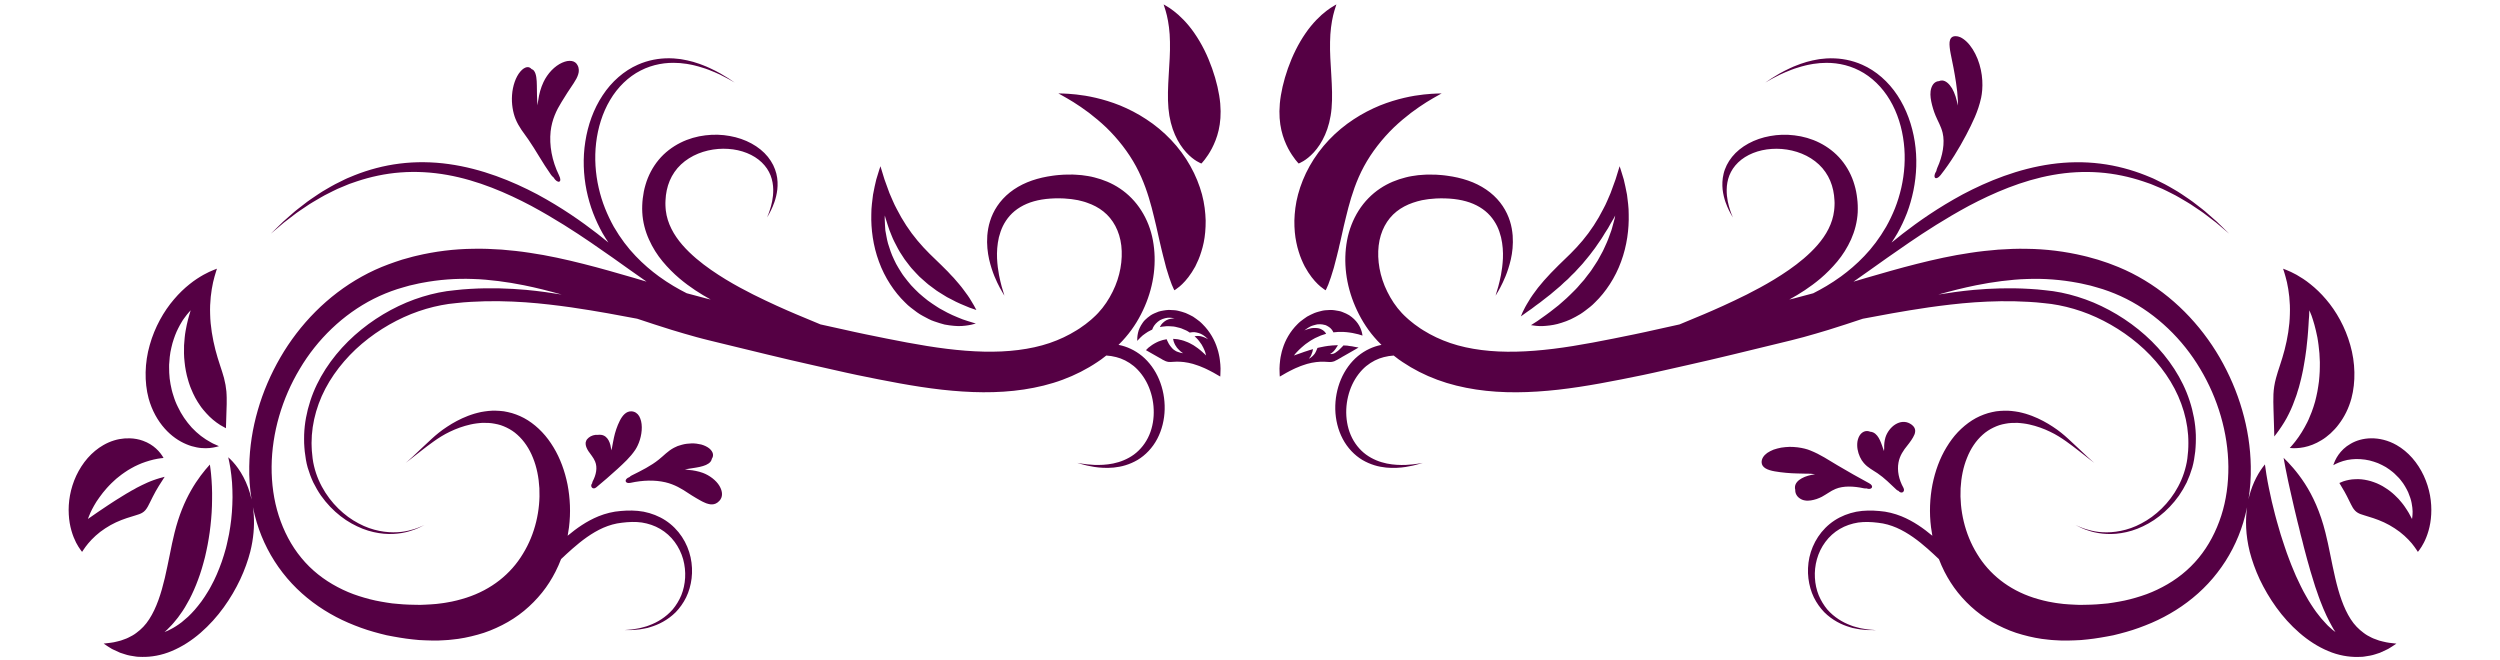 <?xml version="1.0" encoding="UTF-8" standalone="no"?>
<!-- Created with Inkscape (http://www.inkscape.org/) -->

<svg
   xmlns:dc="http://purl.org/dc/elements/1.1/"
   xmlns:cc="http://creativecommons.org/ns#"
   xmlns:rdf="http://www.w3.org/1999/02/22-rdf-syntax-ns#"
   xmlns:svg="http://www.w3.org/2000/svg"
   xmlns="http://www.w3.org/2000/svg"
   xmlns:sodipodi="http://sodipodi.sourceforge.net/DTD/sodipodi-0.dtd"
   xmlns:inkscape="http://www.inkscape.org/namespaces/inkscape"
   id="svg2"
   version="1.1"
   inkscape:version="0.91 r13725"
   xml:space="preserve"
   width="625"
   height="165"
   viewBox="0 0 625 165"
   sodipodi:docname="fondo.svg"><defs
     id="defs6"><clipPath
       clipPathUnits="userSpaceOnUse"
       id="clipPath18"><path
         d="M 0,350 500,350 500,0 0,0 0,350 Z"
         id="path20"
         inkscape:connector-curvature="0" /></clipPath></defs><sodipodi:namedview
     pagecolor="#ffffff"
     bordercolor="#666666"
     borderopacity="1"
     objecttolerance="10"
     gridtolerance="10"
     guidetolerance="10"
     inkscape:pageopacity="0"
     inkscape:pageshadow="2"
     inkscape:window-width="1366"
     inkscape:window-height="718"
     id="namedview4"
     showgrid="false"
     inkscape:zoom="0.53942857"
     inkscape:cx="461.73199"
     inkscape:cy="218.75"
     inkscape:window-x="0"
     inkscape:window-y="24"
     inkscape:window-maximized="1"
     inkscape:current-layer="g10" /><g
     id="g10"
     inkscape:groupmode="layer"
     inkscape:label="009"
     transform="matrix(1.25,0,0,-1.25,0,165)"><path
       style="fill:#550044;fill-opacity:1;fill-rule:nonzero;stroke:none"
       d="m 232.722,131.12 c 0,0 0.077,-0.208 0.191,-0.595 0.134,-0.373 0.292,-0.932 0.459,-1.606 0.326,-1.367 0.602,-3.231 0.62,-5.308 0.111,-4.128 -0.678,-9.152 -0.305,-13.277 0.181,-2.05 0.66,-3.827 1.309,-5.297 0.641,-1.47 1.454,-2.635 2.238,-3.5 0.784,-0.861 1.549,-1.431 2.112,-1.77 0.569,-0.339 0.927,-0.472 0.927,-0.472 0,0 0.278,0.269 0.67,0.78 0.401,0.519 0.922,1.262 1.433,2.237 1.013,1.958 2.036,4.755 1.673,8.961 -0.191,2.101 -0.745,4.561 -1.634,7.058 -0.439,1.236 -0.956,2.485 -1.548,3.673 -0.593,1.185 -1.263,2.323 -1.966,3.336 -1.396,2.046 -2.983,3.574 -4.183,4.48 -0.602,0.457 -1.094,0.786 -1.461,0.989 -0.345,0.199 -0.536,0.311 -0.536,0.311 z m 34.559,0 c 0,0 -0.187,-0.112 -0.534,-0.311 -0.363,-0.203 -0.862,-0.532 -1.464,-0.989 -1.195,-0.906 -2.781,-2.434 -4.178,-4.48 -0.703,-1.013 -1.371,-2.151 -1.961,-3.336 -0.595,-1.188 -1.116,-2.437 -1.555,-3.673 -0.881,-2.497 -1.436,-4.957 -1.625,-7.058 -0.37,-4.206 0.657,-7.003 1.661,-8.961 0.517,-0.975 1.043,-1.718 1.439,-2.237 0.397,-0.511 0.67,-0.78 0.67,-0.78 0,0 0.354,0.133 0.922,0.472 0.568,0.339 1.328,0.909 2.117,1.77 0.789,0.865 1.597,2.03 2.237,3.5 0.65,1.47 1.124,3.247 1.305,5.297 0.371,4.125 -0.411,9.149 -0.302,13.277 0.026,2.077 0.292,3.941 0.617,5.308 0.171,0.674 0.324,1.233 0.459,1.606 0.125,0.387 0.191,0.595 0.191,0.595 z m 123.856,-6.352 c -0.097,8e-4 -0.192,-0.006 -0.284,-0.02 -0.588,-0.096 -0.859,-0.535 -0.936,-1.152 -0.033,-0.311 -0.019,-0.661 0.02,-1.045 0.027,-0.397 0.109,-0.812 0.189,-1.259 0.164,-0.894 0.373,-1.876 0.575,-2.856 0.191,-0.989 0.353,-1.979 0.492,-2.88 0.191,-1.233 0.327,-2.462 0.388,-3.7 0,-0.317 -0.009,-0.641 -0.039,-0.966 -0.191,1.233 -0.584,2.503 -1.137,3.442 -0.572,0.933 -1.262,1.536 -1.969,1.572 -0.248,0.01 -0.46,-0.04 -0.642,-0.131 -0.353,-0.011 -0.676,-0.152 -0.944,-0.392 -0.26,-0.238 -0.455,-0.571 -0.594,-0.994 -0.267,-0.841 -0.196,-1.744 -0.005,-2.698 0.196,-0.949 0.503,-1.958 0.841,-2.77 0.479,-1.167 1.11,-2.156 1.43,-3.475 0.478,-1.984 0.033,-4.622 -1.066,-7.005 -0.1,-0.242 -0.165,-0.454 -0.188,-0.636 -0.412,-0.65 -0.458,-1.137 -0.267,-1.345 0.182,-0.203 0.621,-0.1 1.109,0.514 2.035,2.586 3.66,5.282 5.123,8.038 1.244,2.406 2.381,4.64 2.992,7.439 0.182,0.872 0.316,2.096 0.231,3.47 -0.077,1.377 -0.388,2.903 -0.939,4.294 -0.555,1.386 -1.327,2.624 -2.183,3.439 -0.425,0.406 -0.866,0.717 -1.278,0.908 -0.323,0.134 -0.63,0.207 -0.92,0.209 z m -257.369,-4.423 c -1.981,0.009 -4.125,-0.363 -6.194,-1.281 -2.763,-1.207 -5.267,-3.402 -7.05,-6.136 -1.821,-2.735 -2.954,-5.96 -3.461,-9.239 -0.521,-3.291 -0.388,-6.644 0.248,-9.78 0.325,-1.565 0.76,-3.084 1.309,-4.513 0.55,-1.432 1.191,-2.781 1.889,-4.034 0.376,-0.647 0.766,-1.265 1.167,-1.859 -0.693,0.568 -1.43,1.157 -2.214,1.766 -3.145,2.43 -7.046,5.186 -12.022,7.875 -2.495,1.317 -5.263,2.6 -8.236,3.666 -2.973,1.07 -6.161,1.916 -9.436,2.375 -3.269,0.461 -6.625,0.502 -9.837,0.1 -3.203,-0.397 -6.263,-1.237 -8.997,-2.322 -0.344,-0.141 -0.678,-0.285 -1.012,-0.419 -0.34,-0.136 -0.669,-0.273 -0.989,-0.436 -0.636,-0.317 -1.268,-0.628 -1.88,-0.934 -0.611,-0.303 -1.174,-0.668 -1.748,-0.986 -0.559,-0.332 -1.119,-0.642 -1.625,-1.002 -1.023,-0.701 -2.018,-1.33 -2.864,-2.02 -0.856,-0.669 -1.672,-1.262 -2.356,-1.886 -0.679,-0.609 -1.305,-1.146 -1.845,-1.622 -0.516,-0.509 -0.967,-0.944 -1.33,-1.295 -0.717,-0.705 -1.108,-1.091 -1.108,-1.091 0,0 0.421,0.354 1.195,1.009 0.383,0.325 0.85,0.726 1.395,1.192 0.574,0.435 1.228,0.935 1.95,1.492 0.708,0.569 1.563,1.106 2.447,1.711 0.88,0.626 1.894,1.179 2.941,1.803 0.521,0.326 1.084,0.597 1.653,0.886 0.579,0.28 1.147,0.597 1.759,0.867 0.617,0.258 1.248,0.52 1.884,0.788 0.315,0.144 0.64,0.257 0.975,0.367 0.334,0.119 0.668,0.233 1.003,0.345 2.71,0.904 5.664,1.554 8.733,1.781 3.068,0.234 6.234,0.055 9.317,-0.497 6.19,-1.098 11.969,-3.629 16.792,-6.177 4.809,-2.6 8.719,-5.147 11.95,-7.348 3.232,-2.201 5.798,-4.044 7.811,-5.481 1.511,-1.071 2.417,-1.702 3.33,-2.338 -0.823,0.245 -1.638,0.485 -2.47,0.733 -3.327,0.963 -6.705,1.945 -10.2,2.825 -3.479,0.877 -7.051,1.679 -10.727,2.214 -1.835,0.285 -3.699,0.478 -5.573,0.636 -1.892,0.122 -3.777,0.214 -5.689,0.164 -3.814,-0.041 -7.666,-0.515 -11.423,-1.416 -0.469,-0.098 -0.932,-0.237 -1.4,-0.366 L 80.439,80.077 79.062,79.62 c -0.459,-0.145 -0.913,-0.304 -1.372,-0.488 -1.836,-0.679 -3.619,-1.492 -5.33,-2.445 -6.855,-3.795 -12.448,-9.553 -16.291,-16.183 -1.922,-3.324 -3.45,-6.855 -4.502,-10.519 -1.061,-3.656 -1.655,-7.447 -1.717,-11.245 -0.048,-2.227 0.11,-4.459 0.464,-6.658 -0.189,0.855 -0.419,1.655 -0.688,2.384 -1.148,3.146 -2.86,5.106 -3.978,6.081 0.162,-0.698 0.305,-1.425 0.425,-2.152 0.139,-0.951 0.264,-1.916 0.336,-2.895 0.028,-0.489 0.051,-0.977 0.07,-1.469 0.019,-0.502 0.03,-0.988 0.025,-1.481 -0.024,-1.979 -0.149,-3.973 -0.455,-5.914 -0.077,-0.488 -0.162,-0.975 -0.239,-1.453 -0.086,-0.483 -0.191,-0.96 -0.306,-1.433 -0.105,-0.468 -0.199,-0.942 -0.328,-1.406 -0.13,-0.459 -0.259,-0.918 -0.397,-1.372 -0.287,-0.898 -0.565,-1.788 -0.919,-2.625 -0.325,-0.85 -0.688,-1.668 -1.066,-2.447 -0.416,-0.765 -0.76,-1.528 -1.209,-2.217 -0.22,-0.348 -0.43,-0.679 -0.636,-1.014 -0.225,-0.326 -0.444,-0.64 -0.659,-0.955 -0.425,-0.602 -0.914,-1.152 -1.339,-1.673 -0.445,-0.516 -0.912,-0.975 -1.333,-1.386 -0.454,-0.406 -0.88,-0.766 -1.272,-1.091 -0.411,-0.315 -0.794,-0.578 -1.147,-0.803 -0.335,-0.238 -0.683,-0.396 -0.956,-0.553 -0.286,-0.144 -0.526,-0.264 -0.717,-0.364 -0.402,-0.172 -0.622,-0.244 -0.622,-0.244 0,0 0.192,0.153 0.516,0.453 0.153,0.162 0.35,0.365 0.58,0.594 0.11,0.114 0.234,0.238 0.358,0.367 0.129,0.129 0.249,0.292 0.383,0.436 0.544,0.612 1.147,1.399 1.778,2.347 0.296,0.472 0.636,0.97 0.917,1.53 0.154,0.282 0.315,0.549 0.473,0.845 0.158,0.287 0.302,0.592 0.445,0.898 0.598,1.233 1.146,2.604 1.644,4.062 0.239,0.747 0.488,1.492 0.689,2.281 0.1,0.386 0.219,0.779 0.314,1.18 0.091,0.402 0.182,0.809 0.273,1.22 0.095,0.397 0.162,0.816 0.253,1.233 0.082,0.416 0.163,0.835 0.22,1.256 0.067,0.421 0.133,0.851 0.195,1.272 0.053,0.43 0.101,0.866 0.158,1.292 0.105,0.87 0.168,1.733 0.23,2.608 0.067,0.88 0.067,1.751 0.086,2.63 0.034,1.74 -0.047,3.48 -0.209,5.162 -0.057,0.621 -0.144,1.224 -0.231,1.825 -1.137,-1.247 -2.504,-2.953 -3.775,-5.195 -1.272,-2.232 -2.438,-5 -3.289,-8.436 -0.354,-1.377 -0.649,-2.868 -0.955,-4.398 -0.316,-1.524 -0.628,-3.097 -0.986,-4.636 -0.727,-3.092 -1.664,-6.013 -3.117,-8.255 -0.716,-1.133 -1.596,-2.032 -2.591,-2.758 -0.133,-0.086 -0.257,-0.183 -0.377,-0.269 -0.129,-0.086 -0.254,-0.177 -0.388,-0.239 -0.273,-0.144 -0.531,-0.277 -0.784,-0.411 -0.258,-0.153 -0.525,-0.225 -0.773,-0.325 -0.268,-0.095 -0.522,-0.196 -0.766,-0.277 -0.497,-0.143 -0.966,-0.24 -1.391,-0.341 -0.206,-0.052 -0.406,-0.076 -0.588,-0.095 -0.182,-0.024 -0.35,-0.042 -0.503,-0.062 -0.626,-0.076 -0.961,-0.114 -0.961,-0.114 0,0 0.287,-0.191 0.803,-0.539 0.143,-0.081 0.296,-0.187 0.459,-0.287 0.163,-0.11 0.349,-0.226 0.555,-0.322 0.42,-0.2 0.908,-0.439 1.472,-0.678 0.291,-0.096 0.603,-0.191 0.919,-0.295 0.324,-0.096 0.678,-0.23 1.042,-0.278 0.372,-0.062 0.758,-0.124 1.175,-0.191 0.2,-0.038 0.417,-0.048 0.631,-0.053 0.211,-0.005 0.434,-0.014 0.659,-0.019 1.773,-0.034 3.892,0.311 5.919,1.181 2.036,0.846 4.005,2.123 5.755,3.642 1.749,1.521 3.312,3.26 4.622,5.081 1.319,1.82 2.418,3.724 3.312,5.616 0.879,1.879 1.539,3.747 1.998,5.512 0.669,2.672 0.841,5.099 0.708,7.245 -0.037,0.584 -0.099,1.144 -0.177,1.688 0.213,-1.04 0.468,-2.072 0.773,-3.088 1.095,-3.638 2.872,-7.07 5.186,-10.048 2.313,-2.992 5.172,-5.507 8.298,-7.467 1.558,-0.979 3.183,-1.834 4.847,-2.545 1.663,-0.713 3.366,-1.339 5.077,-1.817 0.841,-0.264 1.721,-0.445 2.577,-0.67 0.865,-0.162 1.725,-0.339 2.586,-0.472 0.86,-0.125 1.711,-0.283 2.581,-0.355 0.435,-0.038 0.87,-0.085 1.3,-0.128 0.43,-0.018 0.87,-0.044 1.305,-0.062 0.865,-0.063 1.746,-0.029 2.616,-0.034 0.439,0.015 0.879,0.049 1.314,0.069 l 0.655,0.042 0.65,0.067 c 1.75,0.153 3.48,0.515 5.177,0.984 1.706,0.449 3.341,1.129 4.909,1.922 1.568,0.793 3.045,1.754 4.388,2.859 1.329,1.099 2.543,2.332 3.594,3.641 1.062,1.315 1.941,2.725 2.678,4.169 0.424,0.833 0.796,1.679 1.125,2.531 0.724,0.684 1.468,1.376 2.255,2.067 1.822,1.596 3.863,3.173 6.195,4.202 1.181,0.506 2.394,0.866 3.733,1.005 1.338,0.167 2.667,0.223 3.967,0.042 1.3,-0.207 2.562,-0.625 3.68,-1.286 1.119,-0.654 2.104,-1.544 2.878,-2.586 0.779,-1.046 1.349,-2.233 1.703,-3.466 0.334,-1.229 0.468,-2.499 0.397,-3.723 -0.072,-1.229 -0.331,-2.41 -0.761,-3.48 -0.449,-1.071 -1.033,-2.017 -1.717,-2.839 -1.395,-1.596 -3.101,-2.59 -4.611,-3.15 -0.187,-0.072 -0.369,-0.138 -0.556,-0.211 -0.182,-0.051 -0.362,-0.1 -0.534,-0.148 -0.354,-0.086 -0.679,-0.2 -0.994,-0.258 -0.321,-0.052 -0.607,-0.105 -0.884,-0.153 -0.272,-0.048 -0.517,-0.095 -0.742,-0.105 -0.898,-0.076 -1.386,-0.114 -1.386,-0.114 0,0 0.489,-8e-4 1.397,0.008 0.225,-0.009 0.478,0.02 0.755,0.044 0.272,0.024 0.577,0.052 0.898,0.087 0.325,0.033 0.659,0.118 1.028,0.18 0.181,0.038 0.378,0.073 0.569,0.111 0.187,0.057 0.382,0.115 0.573,0.172 1.596,0.468 3.461,1.361 5.095,2.987 0.794,0.826 1.511,1.816 2.075,2.958 0.554,1.138 0.927,2.434 1.094,3.797 0.163,1.357 0.106,2.791 -0.205,4.216 -0.316,1.424 -0.89,2.831 -1.736,4.102 -0.841,1.272 -1.954,2.403 -3.273,3.269 -1.32,0.86 -2.821,1.444 -4.37,1.75 -1.548,0.287 -3.107,0.276 -4.603,0.142 -1.501,-0.105 -3.044,-0.497 -4.42,-1.052 -2.423,-0.994 -4.433,-2.433 -6.183,-3.895 0.104,0.56 0.197,1.12 0.266,1.678 0.373,2.954 0.228,5.851 -0.288,8.552 -0.545,2.71 -1.468,5.248 -2.811,7.461 -0.67,1.104 -1.424,2.136 -2.294,3.044 -0.86,0.908 -1.807,1.698 -2.82,2.344 -1.013,0.647 -2.103,1.117 -3.184,1.442 -0.535,0.172 -1.094,0.25 -1.625,0.364 -0.54,0.048 -1.062,0.129 -1.588,0.122 -1.042,0.04 -2.031,-0.101 -2.964,-0.264 -0.463,-0.113 -0.917,-0.203 -1.352,-0.339 -0.425,-0.149 -0.859,-0.262 -1.256,-0.427 -1.616,-0.621 -2.993,-1.386 -4.192,-2.18 -1.21,-0.784 -2.223,-1.626 -3.069,-2.405 -1.716,-1.551 -2.959,-2.8 -3.848,-3.613 -0.44,-0.402 -0.794,-0.703 -1.013,-0.908 -0.239,-0.202 -0.355,-0.306 -0.355,-0.306 0,0 0.498,0.383 1.444,1.119 0.956,0.727 2.328,1.872 4.183,3.192 0.932,0.665 1.993,1.344 3.217,1.927 1.233,0.595 2.628,1.116 4.148,1.453 0.378,0.103 0.774,0.136 1.166,0.205 0.392,0.063 0.794,0.075 1.2,0.116 0.808,0.007 1.631,-0.007 2.444,-0.175 0.42,-0.05 0.812,-0.191 1.219,-0.294 0.392,-0.152 0.788,-0.277 1.17,-0.48 0.756,-0.366 1.492,-0.835 2.142,-1.433 1.319,-1.176 2.39,-2.76 3.122,-4.608 0.75,-1.836 1.165,-3.924 1.284,-6.089 0.216,-4.345 -0.811,-9.101 -3.288,-13.111 -2.419,-4.039 -6.311,-7.166 -11.302,-8.781 -1.256,-0.396 -2.557,-0.746 -3.928,-0.961 l -0.506,-0.086 -0.517,-0.072 c -0.354,-0.039 -0.699,-0.087 -1.052,-0.13 -0.708,-0.043 -1.415,-0.133 -2.142,-0.142 -0.368,-0.009 -0.735,-0.025 -1.094,-0.045 -0.368,0.01 -0.731,0.01 -1.109,0.02 -0.736,-0.02 -1.482,0.058 -2.242,0.081 -0.755,0.043 -1.5,0.138 -2.255,0.195 -0.736,0.124 -1.492,0.193 -2.237,0.355 -1.501,0.258 -2.983,0.65 -4.445,1.123 -1.463,0.464 -2.883,1.07 -4.245,1.792 -2.734,1.433 -5.244,3.385 -7.242,5.833 -2.022,2.437 -3.523,5.339 -4.522,8.441 -0.999,3.107 -1.448,6.449 -1.425,9.814 0.063,6.747 2.07,13.606 5.622,19.531 3.518,5.951 8.695,10.937 14.775,14.017 1.52,0.767 3.094,1.41 4.705,1.938 0.397,0.136 0.812,0.256 1.228,0.366 l 1.237,0.352 1.263,0.284 c 0.411,0.095 0.832,0.197 1.253,0.264 3.36,0.638 6.776,0.903 10.189,0.772 1.702,-0.041 3.41,-0.217 5.111,-0.42 1.697,-0.222 3.38,-0.486 5.067,-0.833 2.542,-0.511 5.061,-1.153 7.562,-1.859 -2.187,0.361 -4.537,0.693 -7.066,0.93 -3.427,0.304 -7.174,0.445 -11.233,0.202 -1.018,-0.041 -2.042,-0.157 -3.089,-0.269 -1.037,-0.096 -2.131,-0.248 -3.211,-0.47 -2.16,-0.442 -4.335,-1.112 -6.453,-1.994 -4.23,-1.788 -8.261,-4.421 -11.65,-7.762 -3.374,-3.344 -6.127,-7.436 -7.57,-11.898 -0.727,-2.222 -1.157,-4.519 -1.234,-6.778 0,-0.566 -0.023,-1.128 0,-1.684 0.043,-0.557 0.048,-1.116 0.12,-1.661 0.129,-1.089 0.291,-2.18 0.588,-3.222 0.306,-1.032 0.675,-2.03 1.119,-2.973 0.469,-0.927 0.974,-1.817 1.539,-2.63 1.156,-1.63 2.496,-3.01 3.92,-4.114 1.415,-1.114 2.94,-1.928 4.402,-2.511 1.478,-0.583 2.921,-0.878 4.25,-1.003 1.319,-0.119 2.514,-0.038 3.556,0.134 1.023,0.168 1.879,0.44 2.558,0.683 0.674,0.262 1.189,0.492 1.514,0.683 0.334,0.172 0.517,0.264 0.517,0.264 0,0 -0.183,-0.082 -0.527,-0.239 -0.339,-0.168 -0.86,-0.367 -1.539,-0.597 -0.688,-0.211 -1.544,-0.44 -2.567,-0.561 -1.018,-0.114 -2.194,-0.137 -3.475,0.044 -1.271,0.172 -2.667,0.527 -4.053,1.148 -1.391,0.631 -2.811,1.467 -4.116,2.595 -2.624,2.213 -4.918,5.492 -5.836,9.402 -0.239,0.975 -0.345,1.978 -0.43,3.02 -0.048,0.514 -0.029,1.041 -0.058,1.559 0,0.528 0.038,1.049 0.058,1.577 0.152,2.111 0.621,4.236 1.367,6.281 1.491,4.109 4.176,7.843 7.417,10.905 3.27,3.047 7.104,5.437 11.072,7.036 1.988,0.791 4.005,1.383 6.008,1.767 0.999,0.204 1.974,0.327 2.997,0.422 0.999,0.098 1.994,0.214 2.969,0.25 3.896,0.237 7.529,0.136 10.866,-0.089 3.336,-0.236 6.389,-0.623 9.162,-1.008 5.424,-0.795 9.771,-1.629 13.214,-2.278 2.299,-0.765 4.598,-1.522 6.909,-2.236 1.63,-0.502 3.274,-0.973 4.923,-1.431 0.827,-0.213 1.645,-0.449 2.481,-0.644 0.813,-0.199 1.624,-0.401 2.442,-0.597 3.159,-0.767 6.277,-1.53 9.341,-2.269 3.035,-0.753 6.109,-1.436 9.097,-2.123 1.496,-0.334 2.973,-0.668 4.45,-1.003 0.731,-0.162 1.457,-0.329 2.189,-0.492 0.731,-0.167 1.447,-0.325 2.159,-0.466 5.712,-1.173 11.345,-2.299 16.913,-2.928 5.564,-0.621 11.094,-0.773 16.437,0.036 2.664,0.406 5.278,1.03 7.753,1.953 2.477,0.913 4.82,2.109 6.933,3.531 0.268,0.182 0.525,0.359 0.784,0.536 0.258,0.184 0.501,0.387 0.744,0.573 0.09,0.068 0.172,0.133 0.259,0.2 0.646,-0.042 1.308,-0.137 1.978,-0.313 1.196,-0.299 2.406,-0.887 3.519,-1.795 1.099,-0.918 2.085,-2.181 2.792,-3.686 0.698,-1.496 1.132,-3.222 1.194,-4.984 0.076,-1.755 -0.21,-3.54 -0.889,-5.122 -0.678,-1.584 -1.758,-2.944 -3.053,-3.898 -0.651,-0.478 -1.345,-0.851 -2.052,-1.147 -0.698,-0.306 -1.425,-0.492 -2.113,-0.65 -1.386,-0.282 -2.677,-0.314 -3.747,-0.281 -1.072,0.052 -1.932,0.162 -2.52,0.253 -0.598,0.104 -0.913,0.153 -0.913,0.153 0,0 0.307,-0.092 0.88,-0.259 0.583,-0.172 1.434,-0.378 2.519,-0.55 1.077,-0.162 2.404,-0.271 3.905,-0.128 0.751,0.086 1.54,0.21 2.342,0.464 0.813,0.248 1.625,0.598 2.419,1.061 1.578,0.942 2.993,2.418 3.934,4.213 0.941,1.785 1.439,3.849 1.486,5.908 0.048,2.06 -0.338,4.124 -1.117,5.98 -0.774,1.853 -1.97,3.494 -3.403,4.681 -1.443,1.183 -3.074,1.91 -4.619,2.216 -0.033,0.006 -0.064,0.008 -0.097,0.014 0.046,0.046 0.09,0.089 0.136,0.134 0.459,0.44 0.88,0.922 1.291,1.392 1.654,1.913 2.896,4.025 3.828,6.181 1.869,4.319 2.419,8.912 1.63,13.191 -0.387,2.136 -1.184,4.187 -2.322,5.97 -1.133,1.797 -2.625,3.303 -4.27,4.4 -1.644,1.107 -3.418,1.802 -5.119,2.227 -0.86,0.232 -1.701,0.335 -2.523,0.45 -0.41,0.04 -0.813,0.058 -1.214,0.089 -0.205,0.01 -0.406,0.018 -0.603,0.03 -0.2,0 -0.391,3.12e-4 -0.583,-0.005 -0.391,-0.007 -0.783,-0.012 -1.156,-0.016 -0.378,-0.031 -0.756,-0.059 -1.123,-0.08 -0.368,-0.022 -0.735,-0.087 -1.103,-0.128 -0.359,-0.041 -0.717,-0.101 -1.072,-0.167 -1.424,-0.254 -2.792,-0.639 -4.063,-1.162 -1.277,-0.533 -2.447,-1.211 -3.461,-2.019 -1.014,-0.808 -1.863,-1.741 -2.523,-2.725 -0.66,-0.985 -1.128,-2.008 -1.439,-3.009 -0.32,-0.997 -0.468,-1.972 -0.55,-2.88 -0.134,-1.828 0.068,-3.413 0.362,-4.761 0.623,-2.689 1.512,-4.462 2.105,-5.609 0.306,-0.574 0.545,-0.984 0.708,-1.252 0.162,-0.27 0.247,-0.406 0.247,-0.406 0,0 -0.042,0.149 -0.133,0.448 -0.095,0.301 -0.248,0.758 -0.411,1.372 -0.32,1.229 -0.808,3.115 -0.928,5.658 -0.051,1.267 0.029,2.703 0.372,4.2 0.192,0.74 0.442,1.503 0.795,2.236 0.364,0.732 0.822,1.441 1.395,2.086 1.157,1.293 2.792,2.302 4.812,2.87 1.009,0.285 2.11,0.462 3.286,0.544 0.286,0.026 0.583,0.044 0.883,0.044 0.307,0 0.608,0.023 0.913,0.009 0.316,-0.008 0.622,-0.018 0.947,-0.028 0.301,-0.026 0.613,-0.055 0.928,-0.081 0.158,-0.014 0.306,-0.027 0.469,-0.041 0.153,-0.021 0.305,-0.05 0.458,-0.069 0.316,-0.053 0.631,-0.098 0.938,-0.153 0.602,-0.153 1.228,-0.285 1.811,-0.509 1.191,-0.406 2.309,-0.981 3.27,-1.753 1.926,-1.537 3.231,-3.909 3.575,-6.811 0.33,-2.882 -0.215,-6.198 -1.731,-9.231 -0.75,-1.513 -1.705,-2.983 -2.9,-4.252 -0.306,-0.311 -0.6,-0.636 -0.938,-0.92 -0.159,-0.144 -0.3,-0.293 -0.487,-0.441 l -0.553,-0.447 c -0.182,-0.146 -0.365,-0.303 -0.556,-0.447 l -0.583,-0.412 c -0.192,-0.139 -0.383,-0.285 -0.588,-0.419 l -0.608,-0.383 c -1.645,-1.028 -3.441,-1.881 -5.386,-2.545 -1.95,-0.665 -4.049,-1.114 -6.253,-1.394 -4.416,-0.569 -9.263,-0.387 -14.362,0.242 -5.125,0.631 -10.498,1.729 -16.23,2.905 -0.722,0.136 -1.434,0.293 -2.141,0.455 -0.712,0.155 -1.431,0.316 -2.147,0.478 -1.444,0.321 -2.896,0.639 -4.364,0.964 -0.11,0.024 -0.223,0.049 -0.333,0.073 -1.099,0.452 -2.694,1.103 -4.902,2.045 -2.266,0.959 -5.129,2.224 -8.556,3.933 -1.711,0.868 -3.565,1.847 -5.492,3.019 -1.926,1.178 -3.953,2.526 -5.903,4.18 -1.931,1.654 -3.81,3.623 -4.961,5.941 -0.579,1.152 -0.976,2.382 -1.125,3.658 -0.019,0.325 -0.072,0.629 -0.072,0.988 l -0.008,0.516 0.019,0.519 c 0.029,0.683 0.104,1.362 0.248,2.022 0.277,1.324 0.793,2.565 1.548,3.655 0.746,1.097 1.758,2.024 2.906,2.748 1.156,0.731 2.457,1.247 3.795,1.558 1.343,0.308 2.71,0.416 4.039,0.325 2.648,-0.163 5.105,-1.144 6.716,-2.702 0.401,-0.389 0.756,-0.805 1.053,-1.247 0.291,-0.445 0.534,-0.9 0.716,-1.366 0.363,-0.947 0.506,-1.901 0.525,-2.783 0.029,-1.766 -0.371,-3.2 -0.687,-4.152 -0.081,-0.236 -0.152,-0.445 -0.214,-0.627 -0.072,-0.184 -0.13,-0.337 -0.183,-0.459 -0.1,-0.249 -0.148,-0.375 -0.148,-0.375 0,0 0.068,0.118 0.202,0.35 0.067,0.112 0.153,0.26 0.244,0.428 0.091,0.172 0.192,0.37 0.311,0.602 0.44,0.911 1.066,2.294 1.291,4.202 0.1,0.944 0.096,2.03 -0.191,3.172 -0.139,0.569 -0.358,1.14 -0.631,1.714 -0.287,0.569 -0.641,1.122 -1.061,1.648 -1.711,2.122 -4.499,3.622 -7.611,4.17 -1.558,0.289 -3.211,0.344 -4.889,0.136 -1.678,-0.199 -3.384,-0.673 -4.995,-1.483 -1.606,-0.804 -3.136,-1.951 -4.345,-3.411 -1.21,-1.456 -2.118,-3.196 -2.639,-5.003 -0.272,-0.904 -0.444,-1.817 -0.55,-2.73 -0.028,-0.232 -0.052,-0.456 -0.067,-0.691 l -0.037,-0.678 c -0.033,-0.447 -6.2e-4,-0.943 0.009,-1.409 0.095,-1.9 0.584,-3.756 1.33,-5.405 0.736,-1.654 1.682,-3.142 2.748,-4.416 1.057,-1.273 2.189,-2.398 3.341,-3.378 2.11,-1.785 4.241,-3.125 6.264,-4.234 -0.284,0.069 -0.565,0.137 -0.848,0.203 -1.304,0.336 -2.623,0.684 -3.952,1.055 -1.685,0.852 -3.553,1.913 -5.556,3.369 -1.525,1.116 -3.111,2.449 -4.659,4.077 -1.563,1.625 -3.045,3.579 -4.364,5.852 -0.636,1.147 -1.234,2.38 -1.75,3.678 -0.521,1.301 -0.947,2.679 -1.272,4.111 -0.651,2.851 -0.869,5.925 -0.516,8.958 0.354,3.03 1.266,6.027 2.791,8.589 1.511,2.567 3.661,4.663 6.109,5.903 2.443,1.26 5.11,1.672 7.486,1.509 0.143,-0.005 0.297,-0.016 0.436,-0.02 0.152,-0.021 0.295,-0.036 0.433,-0.053 0.297,-0.033 0.585,-0.069 0.852,-0.1 0.282,-0.055 0.555,-0.104 0.827,-0.15 0.129,-0.033 0.263,-0.052 0.397,-0.081 0.134,-0.033 0.258,-0.063 0.392,-0.094 0.507,-0.132 1.004,-0.253 1.472,-0.416 0.468,-0.141 0.919,-0.284 1.339,-0.453 0.842,-0.306 1.578,-0.663 2.228,-0.947 0.636,-0.326 1.186,-0.597 1.616,-0.836 0.869,-0.493 1.342,-0.766 1.342,-0.766 0,0 -0.453,0.303 -1.275,0.863 -0.431,0.272 -0.956,0.581 -1.578,0.953 -0.626,0.333 -1.338,0.74 -2.18,1.105 -0.411,0.204 -0.86,0.376 -1.323,0.558 -0.464,0.2 -0.962,0.354 -1.488,0.517 -0.124,0.041 -0.254,0.087 -0.392,0.13 -0.129,0.034 -0.268,0.065 -0.402,0.105 -0.277,0.065 -0.554,0.137 -0.841,0.208 -0.282,0.06 -0.578,0.108 -0.87,0.167 -0.153,0.024 -0.306,0.052 -0.459,0.083 -0.153,0.014 -0.301,0.031 -0.459,0.05 -0.615,0.081 -1.257,0.125 -1.917,0.128 z m 232.467,0 c -0.661,-0.003 -1.302,-0.047 -1.919,-0.128 -0.155,-0.019 -0.307,-0.036 -0.459,-0.05 -0.155,-0.031 -0.307,-0.059 -0.455,-0.083 -0.297,-0.059 -0.588,-0.107 -0.875,-0.167 -0.282,-0.071 -0.563,-0.143 -0.836,-0.208 -0.139,-0.04 -0.273,-0.071 -0.411,-0.105 -0.131,-0.043 -0.264,-0.089 -0.389,-0.13 -0.525,-0.163 -1.022,-0.317 -1.481,-0.517 -0.478,-0.182 -0.918,-0.354 -1.33,-0.558 -0.832,-0.365 -1.547,-0.772 -2.178,-1.105 -0.621,-0.372 -1.153,-0.681 -1.573,-0.953 -0.826,-0.559 -1.275,-0.863 -1.275,-0.863 0,0 0.466,0.273 1.337,0.766 0.439,0.239 0.984,0.51 1.625,0.836 0.65,0.284 1.378,0.641 2.227,0.947 0.407,0.169 0.862,0.312 1.331,0.453 0.468,0.163 0.964,0.284 1.472,0.416 0.133,0.031 0.268,0.061 0.391,0.094 0.138,0.029 0.267,0.048 0.402,0.081 0.268,0.046 0.535,0.095 0.822,0.15 0.278,0.031 0.559,0.067 0.85,0.1 0.145,0.017 0.288,0.032 0.433,0.053 0.148,0.004 0.294,0.015 0.442,0.02 2.377,0.163 5.045,-0.249 7.487,-1.509 2.444,-1.24 4.597,-3.341 6.109,-5.903 1.523,-2.562 2.436,-5.559 2.784,-8.589 0.363,-3.033 0.136,-6.107 -0.509,-8.958 -0.33,-1.432 -0.752,-2.81 -1.267,-4.111 -0.522,-1.298 -1.12,-2.531 -1.764,-3.678 -1.318,-2.273 -2.797,-4.227 -4.359,-5.852 -1.545,-1.628 -3.135,-2.961 -4.661,-4.077 -2.005,-1.456 -3.873,-2.518 -5.558,-3.37 -1.324,-0.37 -2.643,-0.718 -3.945,-1.053 -0.286,-0.066 -0.567,-0.135 -0.852,-0.205 2.031,1.11 4.157,2.45 6.273,4.236 1.146,0.98 2.27,2.105 3.336,3.378 1.06,1.274 2.009,2.762 2.755,4.416 0.736,1.649 1.222,3.505 1.328,5.405 0,0.466 0.038,0.962 0.005,1.409 -0.02,0.456 -0.048,0.913 -0.111,1.369 -0.099,0.913 -0.271,1.826 -0.544,2.73 -0.516,1.807 -1.424,3.547 -2.639,5.003 -1.213,1.46 -2.745,2.607 -4.345,3.411 -1.611,0.81 -3.321,1.284 -5.005,1.483 -1.672,0.208 -3.326,0.153 -4.884,-0.136 -3.108,-0.548 -5.9,-2.048 -7.611,-4.17 -0.422,-0.526 -0.774,-1.079 -1.061,-1.648 -0.272,-0.574 -0.496,-1.145 -0.625,-1.714 -0.284,-1.142 -0.291,-2.228 -0.198,-3.177 0.227,-1.903 0.852,-3.286 1.291,-4.197 0.125,-0.232 0.221,-0.43 0.311,-0.602 0.096,-0.168 0.178,-0.316 0.25,-0.428 0.129,-0.232 0.205,-0.35 0.205,-0.35 0,0 -0.059,0.126 -0.152,0.375 -0.053,0.122 -0.116,0.275 -0.188,0.459 -0.062,0.182 -0.13,0.391 -0.216,0.627 -0.316,0.952 -0.721,2.386 -0.686,4.152 0.017,0.882 0.161,1.836 0.528,2.783 0.182,0.466 0.425,0.921 0.713,1.366 0.301,0.442 0.651,0.858 1.052,1.247 1.617,1.558 4.068,2.539 6.717,2.702 1.324,0.091 2.701,-0.017 4.039,-0.325 1.338,-0.311 2.638,-0.827 3.795,-1.558 1.146,-0.724 2.156,-1.651 2.902,-2.748 0.76,-1.09 1.275,-2.331 1.553,-3.655 0.142,-0.66 0.221,-1.339 0.255,-2.022 l 0.022,-0.519 -0.014,-0.516 c 0,-0.359 -0.052,-0.663 -0.078,-0.988 -0.146,-1.276 -0.539,-2.506 -1.117,-3.658 -1.152,-2.318 -3.034,-4.287 -4.966,-5.941 -1.945,-1.654 -3.977,-3.002 -5.905,-4.18 -1.926,-1.172 -3.779,-2.151 -5.486,-3.019 -3.432,-1.709 -6.292,-2.974 -8.552,-3.933 -2.219,-0.942 -3.816,-1.594 -4.906,-2.045 -0.111,-0.024 -0.224,-0.049 -0.334,-0.073 -1.473,-0.325 -2.925,-0.643 -4.358,-0.964 -0.727,-0.162 -1.435,-0.323 -2.152,-0.478 -0.707,-0.162 -1.423,-0.319 -2.142,-0.455 -5.735,-1.176 -11.104,-2.274 -16.223,-2.905 -5.105,-0.629 -9.95,-0.811 -14.372,-0.242 -2.203,0.28 -4.297,0.729 -6.248,1.394 -1.949,0.664 -3.749,1.517 -5.394,2.545 l -0.605,0.383 c -0.207,0.134 -0.397,0.28 -0.588,0.419 l -0.58,0.412 c -0.189,0.144 -0.377,0.301 -0.559,0.447 l -0.548,0.447 c -0.188,0.148 -0.329,0.297 -0.492,0.441 -0.336,0.284 -0.63,0.609 -0.938,0.92 -1.195,1.269 -2.15,2.739 -2.897,4.252 -1.515,3.033 -2.064,6.349 -1.73,9.231 0.344,2.902 1.643,5.274 3.575,6.811 0.965,0.772 2.084,1.347 3.264,1.753 0.588,0.224 1.21,0.356 1.817,0.509 0.307,0.055 0.62,0.1 0.931,0.153 0.154,0.019 0.306,0.048 0.459,0.069 0.162,0.014 0.316,0.027 0.478,0.041 0.307,0.026 0.618,0.055 0.938,0.081 0.305,0.01 0.612,0.02 0.927,0.028 0.306,0.014 0.612,-0.009 0.917,-0.009 0.302,0 0.597,-0.018 0.884,-0.044 1.172,-0.082 2.272,-0.259 3.284,-0.544 2.027,-0.568 3.661,-1.577 4.809,-2.87 0.578,-0.645 1.031,-1.354 1.4,-2.086 0.358,-0.733 0.599,-1.496 0.789,-2.236 0.349,-1.497 0.43,-2.933 0.378,-4.2 -0.12,-2.543 -0.607,-4.429 -0.931,-5.658 -0.164,-0.614 -0.314,-1.071 -0.412,-1.372 -0.086,-0.299 -0.125,-0.448 -0.125,-0.448 0,0 0.079,0.136 0.241,0.406 0.162,0.268 0.41,0.678 0.711,1.252 0.588,1.147 1.478,2.92 2.1,5.609 0.3,1.348 0.495,2.933 0.366,4.761 -0.08,0.908 -0.228,1.883 -0.548,2.88 -0.317,1.001 -0.784,2.024 -1.442,3.009 -0.657,0.984 -1.502,1.917 -2.52,2.725 -1.014,0.808 -2.184,1.486 -3.455,2.019 -1.277,0.523 -2.65,0.908 -4.069,1.162 -0.354,0.066 -0.713,0.126 -1.077,0.167 -0.363,0.041 -0.731,0.106 -1.1,0.128 -0.373,0.021 -0.745,0.049 -1.116,0.08 -0.379,0.004 -0.767,0.009 -1.164,0.016 -0.191,0.005 -0.385,0.005 -0.586,0.005 -0.192,-0.012 -0.393,-0.02 -0.598,-0.03 -0.402,-0.031 -0.809,-0.049 -1.219,-0.089 -0.822,-0.115 -1.665,-0.218 -2.514,-0.45 -1.708,-0.425 -3.477,-1.12 -5.125,-2.227 -1.645,-1.097 -3.136,-2.603 -4.273,-4.4 -1.129,-1.783 -1.926,-3.834 -2.322,-5.97 -0.785,-4.279 -0.236,-8.872 1.634,-13.191 0.931,-2.156 2.17,-4.268 3.822,-6.181 0.416,-0.47 0.833,-0.952 1.302,-1.392 0.043,-0.044 0.09,-0.087 0.134,-0.133 -0.034,-0.006 -0.067,-0.009 -0.102,-0.016 -1.543,-0.306 -3.168,-1.033 -4.611,-2.216 -1.439,-1.187 -2.625,-2.828 -3.408,-4.681 -0.779,-1.856 -1.172,-3.92 -1.125,-5.98 0.049,-2.059 0.544,-4.123 1.491,-5.908 0.941,-1.795 2.358,-3.271 3.934,-4.213 0.789,-0.463 1.611,-0.813 2.414,-1.061 0.802,-0.254 1.597,-0.378 2.342,-0.464 1.505,-0.143 2.83,-0.034 3.916,0.128 1.08,0.172 1.935,0.378 2.509,0.55 0.573,0.167 0.889,0.259 0.889,0.259 0,0 -0.32,-0.049 -0.914,-0.153 -0.592,-0.091 -1.456,-0.201 -2.517,-0.253 -1.08,-0.033 -2.368,-7.44e-4 -3.758,0.281 -0.688,0.158 -1.411,0.344 -2.114,0.65 -0.703,0.296 -1.394,0.669 -2.045,1.147 -1.3,0.954 -2.376,2.314 -3.053,3.898 -0.68,1.582 -0.961,3.367 -0.895,5.122 0.072,1.762 0.498,3.488 1.195,4.984 0.707,1.505 1.692,2.768 2.791,3.686 1.12,0.908 2.324,1.496 3.523,1.795 0.67,0.175 1.332,0.27 1.975,0.313 0.086,-0.067 0.169,-0.132 0.258,-0.2 0.248,-0.186 0.492,-0.389 0.75,-0.573 0.263,-0.177 0.522,-0.354 0.78,-0.536 2.113,-1.422 4.454,-2.618 6.931,-3.531 2.476,-0.923 5.096,-1.547 7.758,-1.953 5.344,-0.809 10.874,-0.657 16.438,-0.036 5.564,0.629 11.206,1.755 16.913,2.928 0.707,0.141 1.425,0.299 2.159,0.466 0.727,0.163 1.46,0.33 2.191,0.492 1.472,0.335 2.955,0.669 4.445,1.003 2.992,0.687 6.072,1.37 9.102,2.123 3.064,0.739 6.175,1.502 9.339,2.269 0.813,0.196 1.626,0.398 2.447,0.597 0.822,0.195 1.645,0.431 2.477,0.644 1.645,0.458 3.288,0.929 4.923,1.431 2.309,0.714 4.611,1.472 6.912,2.238 3.444,0.649 7.787,1.482 13.208,2.277 2.777,0.385 5.826,0.772 9.164,1.008 3.336,0.225 6.963,0.326 10.869,0.089 0.97,-0.036 1.958,-0.152 2.962,-0.25 1.013,-0.095 2.005,-0.218 3.003,-0.422 1.994,-0.384 4.015,-0.976 6,-1.767 3.966,-1.599 7.803,-3.989 11.073,-7.036 3.252,-3.062 5.928,-6.796 7.414,-10.905 0.756,-2.045 1.219,-4.171 1.373,-6.277 0.023,-0.533 0.065,-1.053 0.05,-1.581 -0.014,-0.518 8e-4,-1.045 -0.05,-1.559 -0.078,-1.042 -0.191,-2.045 -0.436,-3.02 -0.914,-3.91 -3.198,-7.189 -5.827,-9.402 -1.31,-1.128 -2.73,-1.964 -4.117,-2.595 -1.394,-0.621 -2.777,-0.976 -4.059,-1.148 -1.279,-0.181 -2.454,-0.158 -3.473,-0.044 -1.018,0.121 -1.869,0.35 -2.562,0.561 -0.683,0.23 -1.204,0.429 -1.544,0.597 -0.343,0.157 -0.525,0.239 -0.525,0.239 0,0 0.176,-0.092 0.512,-0.264 0.328,-0.191 0.84,-0.421 1.512,-0.683 0.68,-0.243 1.539,-0.515 2.573,-0.683 1.027,-0.172 2.228,-0.253 3.556,-0.134 1.319,0.125 2.772,0.42 4.244,1.003 1.463,0.583 2.982,1.397 4.398,2.511 1.43,1.104 2.762,2.484 3.92,4.114 0.562,0.813 1.081,1.703 1.544,2.63 0.435,0.947 0.811,1.941 1.113,2.973 0.297,1.042 0.465,2.133 0.594,3.222 0.066,0.545 0.076,1.104 0.109,1.661 0.033,0.556 0.009,1.118 0.009,1.684 -0.082,2.259 -0.505,4.556 -1.237,6.778 -1.438,4.462 -4.197,8.554 -7.57,11.898 -3.384,3.341 -7.424,5.974 -11.645,7.762 -2.123,0.882 -4.293,1.552 -6.453,1.994 -1.09,0.222 -2.179,0.374 -3.216,0.47 -1.047,0.112 -2.071,0.228 -3.095,0.269 -4.053,0.243 -7.804,0.102 -11.222,-0.202 -2.529,-0.237 -4.88,-0.567 -7.067,-0.928 2.5,0.706 5.023,1.347 7.562,1.858 1.684,0.347 3.366,0.611 5.064,0.833 1.697,0.203 3.403,0.379 5.114,0.42 3.408,0.131 6.831,-0.134 10.192,-0.772 0.42,-0.067 0.835,-0.169 1.255,-0.264 l 1.253,-0.284 1.238,-0.352 c 0.416,-0.11 0.839,-0.23 1.23,-0.366 1.617,-0.528 3.189,-1.171 4.713,-1.938 6.072,-3.08 11.247,-8.066 14.77,-14.017 3.547,-5.925 5.56,-12.784 5.622,-19.531 0.02,-3.365 -0.42,-6.707 -1.423,-9.814 -1.004,-3.102 -2.509,-6.004 -4.523,-8.441 -2.006,-2.448 -4.503,-4.4 -7.247,-5.833 -1.361,-0.722 -2.777,-1.328 -4.244,-1.792 -1.459,-0.473 -2.936,-0.865 -4.436,-1.123 -0.755,-0.162 -1.505,-0.231 -2.238,-0.355 -0.76,-0.057 -1.511,-0.152 -2.267,-0.195 -0.753,-0.023 -1.508,-0.101 -2.245,-0.081 -0.363,-0.01 -0.73,-0.01 -1.103,-0.02 -0.363,0.02 -0.732,0.036 -1.089,0.045 -0.732,0.009 -1.44,0.099 -2.147,0.142 -0.35,0.043 -0.698,0.091 -1.053,0.13 l -0.516,0.072 -0.506,0.086 c -1.367,0.215 -2.676,0.565 -3.928,0.961 -4.991,1.615 -8.878,4.742 -11.302,8.781 -2.475,4.01 -3.499,8.766 -3.288,13.111 0.123,2.165 0.535,4.253 1.289,6.089 0.726,1.848 1.799,3.432 3.117,4.608 0.66,0.598 1.387,1.067 2.15,1.433 0.373,0.203 0.777,0.328 1.169,0.48 0.401,0.103 0.796,0.244 1.208,0.294 0.817,0.168 1.64,0.182 2.452,0.175 0.407,-0.041 0.802,-0.053 1.195,-0.116 0.396,-0.069 0.79,-0.102 1.167,-0.205 1.519,-0.337 2.922,-0.858 4.15,-1.453 1.233,-0.583 2.282,-1.262 3.22,-1.927 1.855,-1.32 3.223,-2.465 4.178,-3.192 0.947,-0.736 1.444,-1.119 1.444,-1.119 0,0 -0.115,0.104 -0.348,0.306 -0.226,0.205 -0.581,0.506 -1.014,0.908 -0.895,0.812 -2.137,2.062 -3.858,3.613 -0.847,0.779 -1.854,1.621 -3.059,2.405 -1.203,0.794 -2.579,1.559 -4.195,2.18 -0.402,0.165 -0.833,0.278 -1.255,0.427 -0.439,0.136 -0.893,0.226 -1.352,0.339 -0.934,0.163 -1.927,0.304 -2.958,0.264 -0.531,0.007 -1.063,-0.074 -1.598,-0.122 -0.535,-0.114 -1.09,-0.192 -1.625,-0.364 -1.08,-0.325 -2.17,-0.795 -3.183,-1.442 -1.008,-0.646 -1.959,-1.436 -2.83,-2.344 -0.866,-0.908 -1.616,-1.94 -2.284,-3.044 -1.349,-2.213 -2.266,-4.751 -2.811,-7.461 -0.518,-2.701 -0.656,-5.598 -0.283,-8.552 0.068,-0.559 0.16,-1.12 0.264,-1.681 -1.747,1.463 -3.758,2.903 -6.183,3.898 -1.381,0.555 -2.92,0.947 -4.422,1.052 -1.49,0.134 -3.057,0.145 -4.606,-0.142 -1.543,-0.306 -3.045,-0.89 -4.364,-1.75 -1.32,-0.866 -2.433,-1.997 -3.275,-3.269 -0.84,-1.271 -1.425,-2.678 -1.741,-4.102 -0.305,-1.425 -0.362,-2.859 -0.198,-4.216 0.171,-1.363 0.535,-2.659 1.089,-3.797 0.563,-1.142 1.282,-2.132 2.075,-2.958 1.634,-1.626 3.498,-2.519 5.095,-2.987 0.192,-0.057 0.39,-0.115 0.578,-0.172 0.191,-0.038 0.377,-0.073 0.569,-0.111 0.363,-0.062 0.697,-0.147 1.023,-0.18 0.325,-0.035 0.63,-0.064 0.902,-0.087 0.273,-0.024 0.532,-0.053 0.753,-0.044 0.908,-0.009 1.4,-0.008 1.4,-0.008 10e-6,0 -0.488,0.038 -1.391,0.114 -0.22,0.01 -0.468,0.057 -0.742,0.105 -0.271,0.048 -0.569,0.101 -0.886,0.153 -0.314,0.058 -0.634,0.172 -0.994,0.258 -0.172,0.048 -0.352,0.097 -0.534,0.148 -0.182,0.073 -0.364,0.139 -0.556,0.211 -1.505,0.56 -3.21,1.554 -4.616,3.15 -0.668,0.822 -1.266,1.768 -1.708,2.839 -0.433,1.07 -0.69,2.251 -0.759,3.48 -0.07,1.224 0.059,2.494 0.403,3.723 0.344,1.233 0.918,2.42 1.697,3.466 0.77,1.042 1.753,1.932 2.872,2.586 1.127,0.661 2.386,1.079 3.681,1.286 1.301,0.181 2.629,0.125 3.967,-0.042 1.339,-0.139 2.551,-0.499 3.727,-1.005 2.344,-1.029 4.39,-2.606 6.206,-4.202 0.786,-0.693 1.523,-1.385 2.248,-2.07 0.328,-0.851 0.699,-1.696 1.12,-2.528 0.742,-1.444 1.628,-2.854 2.683,-4.169 1.052,-1.309 2.26,-2.542 3.598,-3.641 1.344,-1.105 2.816,-2.066 4.384,-2.859 1.566,-0.793 3.208,-1.473 4.912,-1.922 1.693,-0.469 3.427,-0.831 5.173,-0.984 l 0.648,-0.067 0.661,-0.042 c 0.435,-0.02 0.87,-0.054 1.309,-0.069 0.869,0.005 1.745,-0.029 2.62,0.034 0.43,0.018 0.864,0.044 1.308,0.062 0.422,0.043 0.861,0.09 1.297,0.128 0.865,0.072 1.716,0.23 2.577,0.355 0.859,0.133 1.725,0.31 2.591,0.472 0.851,0.225 1.729,0.406 2.575,0.67 1.717,0.478 3.4,1.104 5.072,1.812 1.664,0.716 3.29,1.571 4.853,2.55 3.121,1.96 5.99,4.475 8.289,7.467 2.322,2.978 4.094,6.41 5.194,10.048 0.304,1.007 0.558,2.029 0.77,3.059 -0.355,-2.528 -0.309,-5.514 0.531,-8.905 0.459,-1.764 1.119,-3.633 1.997,-5.522 0.899,-1.883 1.999,-3.785 3.317,-5.606 1.31,-1.821 2.869,-3.562 4.623,-5.083 1.744,-1.519 3.714,-2.795 5.745,-3.641 2.031,-0.875 4.146,-1.215 5.923,-1.181 0.228,0.005 0.449,0.014 0.664,0.019 0.215,0.005 0.426,0.015 0.627,0.053 0.42,0.068 0.802,0.128 1.175,0.191 0.367,0.048 0.713,0.183 1.05,0.273 0.311,0.11 0.619,0.204 0.919,0.3 0.561,0.239 1.047,0.48 1.463,0.68 0.205,0.091 0.393,0.211 0.559,0.32 0.164,0.101 0.316,0.205 0.455,0.286 0.521,0.349 0.814,0.541 0.814,0.541 0,0 -0.345,0.037 -0.966,0.114 -0.155,0.019 -0.327,0.04 -0.508,0.058 -0.182,0.02 -0.374,0.049 -0.583,0.102 -0.432,0.1 -0.899,0.195 -1.397,0.339 -0.238,0.081 -0.498,0.182 -0.756,0.277 -0.257,0.101 -0.525,0.173 -0.783,0.325 -0.254,0.129 -0.506,0.268 -0.783,0.411 -0.135,0.063 -0.26,0.153 -0.383,0.239 -0.125,0.086 -0.244,0.181 -0.373,0.267 -0.994,0.727 -1.882,1.62 -2.608,2.758 -1.445,2.242 -2.377,5.158 -3.098,8.256 -0.363,1.539 -0.67,3.111 -0.984,4.636 -0.317,1.53 -0.608,3.021 -0.967,4.398 -1.041,4.178 -2.533,7.37 -4.119,9.822 -1.578,2.434 -3.194,4.14 -4.256,5.163 0.121,-0.67 0.24,-1.338 0.373,-2.016 0.168,-0.884 0.363,-1.775 0.545,-2.673 0.086,-0.449 0.191,-0.894 0.297,-1.339 0.092,-0.454 0.201,-0.897 0.306,-1.352 0.391,-1.801 0.831,-3.59 1.252,-5.359 0.1,-0.449 0.219,-0.879 0.334,-1.319 0.086,-0.435 0.21,-0.87 0.306,-1.3 0.115,-0.431 0.22,-0.859 0.341,-1.275 0.1,-0.421 0.208,-0.843 0.309,-1.258 0.219,-0.832 0.441,-1.645 0.65,-2.439 0.201,-0.793 0.469,-1.549 0.65,-2.303 0.225,-0.737 0.439,-1.468 0.659,-2.152 0.106,-0.344 0.215,-0.687 0.317,-1.022 0.109,-0.33 0.223,-0.651 0.337,-0.961 0.197,-0.651 0.446,-1.229 0.641,-1.802 0.215,-0.569 0.454,-1.09 0.636,-1.597 0.219,-0.502 0.43,-0.967 0.617,-1.388 0.205,-0.42 0.407,-0.792 0.573,-1.156 0.168,-0.353 0.349,-0.634 0.492,-0.912 0.154,-0.272 0.287,-0.502 0.383,-0.683 0.238,-0.359 0.362,-0.541 0.362,-0.541 0,0 -0.201,0.138 -0.555,0.411 -0.162,0.148 -0.373,0.335 -0.617,0.55 -0.119,0.114 -0.241,0.224 -0.386,0.353 -0.133,0.124 -0.252,0.277 -0.4,0.431 -0.574,0.588 -1.225,1.346 -1.903,2.273 -0.316,0.479 -0.699,0.952 -1.023,1.502 -0.162,0.268 -0.334,0.541 -0.516,0.822 -0.173,0.288 -0.327,0.582 -0.508,0.889 -0.704,1.199 -1.338,2.562 -2.002,3.986 -0.293,0.737 -0.637,1.469 -0.934,2.239 -0.152,0.382 -0.304,0.764 -0.448,1.166 -0.143,0.401 -0.291,0.794 -0.444,1.195 -0.148,0.401 -0.284,0.812 -0.417,1.223 -0.144,0.411 -0.286,0.827 -0.411,1.242 -0.132,0.421 -0.272,0.843 -0.411,1.272 -0.119,0.421 -0.253,0.851 -0.372,1.281 -0.248,0.86 -0.507,1.729 -0.731,2.609 -0.217,0.884 -0.445,1.77 -0.659,2.658 -0.397,1.788 -0.79,3.585 -1.077,5.402 -0.115,0.665 -0.211,1.338 -0.297,2.017 -1.146,-1.395 -2.421,-3.526 -3.164,-6.442 -0.045,-0.179 -0.081,-0.37 -0.122,-0.555 0.349,2.185 0.504,4.402 0.458,6.614 -0.059,3.798 -0.655,7.589 -1.72,11.245 -1.053,3.664 -2.582,7.195 -4.498,10.519 -3.85,6.63 -9.441,12.388 -16.288,16.183 -1.715,0.953 -3.498,1.766 -5.338,2.445 -0.455,0.184 -0.914,0.343 -1.367,0.488 l -1.383,0.456 -1.391,0.387 c -0.462,0.129 -0.931,0.268 -1.4,0.366 -3.758,0.901 -7.609,1.375 -11.42,1.416 -1.912,0.05 -3.805,-0.042 -5.684,-0.164 -1.882,-0.158 -3.746,-0.351 -5.578,-0.636 -3.675,-0.535 -7.25,-1.337 -10.73,-2.214 -3.49,-0.88 -6.879,-1.862 -10.195,-2.825 -0.832,-0.248 -1.646,-0.488 -2.469,-0.733 0.91,0.636 1.814,1.267 3.317,2.338 2.024,1.437 4.591,3.28 7.822,5.481 3.232,2.201 7.142,4.748 11.945,7.348 4.828,2.548 10.604,5.079 16.797,6.177 3.078,0.552 6.248,0.731 9.316,0.497 3.069,-0.227 6.027,-0.877 8.734,-1.781 0.334,-0.112 0.669,-0.226 1.005,-0.345 0.328,-0.11 0.657,-0.223 0.973,-0.367 0.641,-0.268 1.262,-0.53 1.883,-0.788 0.611,-0.27 1.183,-0.587 1.761,-0.867 0.564,-0.289 1.136,-0.56 1.653,-0.886 1.041,-0.624 2.056,-1.177 2.931,-1.803 0.892,-0.605 1.743,-1.142 2.45,-1.711 0.727,-0.557 1.378,-1.057 1.952,-1.492 0.549,-0.466 1.013,-0.867 1.403,-1.192 0.766,-0.655 1.186,-1.009 1.186,-1.009 0,0 -0.386,0.386 -1.108,1.091 -0.364,0.351 -0.814,0.786 -1.33,1.295 -0.535,0.476 -1.166,1.013 -1.853,1.622 -0.67,0.624 -1.492,1.217 -2.344,1.886 -0.849,0.69 -1.839,1.319 -2.862,2.02 -0.512,0.36 -1.066,0.67 -1.63,1.002 -0.574,0.318 -1.139,0.683 -1.75,0.986 -0.611,0.306 -1.237,0.617 -1.878,0.934 -0.31,0.163 -0.644,0.3 -0.978,0.436 -0.34,0.134 -0.67,0.278 -1.02,0.419 -2.738,1.085 -5.793,1.925 -9.006,2.322 -3.207,0.402 -6.555,0.361 -9.831,-0.1 -3.269,-0.459 -6.457,-1.305 -9.431,-2.375 -2.977,-1.066 -5.742,-2.349 -8.236,-3.666 -4.972,-2.689 -8.887,-5.445 -12.027,-7.875 -0.789,-0.613 -1.53,-1.205 -2.227,-1.777 0.404,0.599 0.799,1.219 1.177,1.87 0.707,1.253 1.347,2.602 1.902,4.034 0.545,1.429 0.974,2.948 1.298,4.513 0.636,3.133 0.776,6.489 0.259,9.78 -0.51,3.279 -1.653,6.504 -3.459,9.239 -1.793,2.734 -4.294,4.929 -7.058,6.136 -2.071,0.918 -4.214,1.29 -6.195,1.281 z m -252.325,-0.516 c -0.151,-0.002 -0.307,-0.016 -0.47,-0.044 -0.315,-0.067 -0.678,-0.167 -1.023,-0.33 -0.711,-0.315 -1.453,-0.847 -2.112,-1.53 -0.65,-0.679 -1.214,-1.506 -1.606,-2.337 -0.535,-1.137 -0.88,-2.383 -1.052,-3.656 -0.076,-0.333 -0.124,-0.66 -0.172,-1.002 -0.086,1.313 -0.086,2.719 -0.105,3.948 -0.019,1.223 -0.1,2.295 -0.536,2.911 -0.147,0.216 -0.324,0.34 -0.525,0.397 -0.249,0.294 -0.564,0.438 -0.947,0.375 -0.382,-0.067 -0.841,-0.339 -1.3,-0.881 -0.932,-1.088 -1.53,-2.883 -1.655,-4.678 -0.134,-1.797 0.202,-3.55 0.68,-4.748 0.703,-1.735 1.663,-2.823 2.6,-4.181 1.416,-2.038 2.802,-4.613 4.494,-7.002 0.162,-0.237 0.334,-0.411 0.506,-0.536 0.431,-0.722 0.918,-0.964 1.166,-0.864 0.269,0.103 0.307,0.547 -0.042,1.25 -1.449,2.961 -1.976,6.055 -1.688,8.792 0.267,2.378 1.167,4.244 2.189,5.886 0.326,0.514 0.717,1.179 1.147,1.837 0.406,0.615 0.851,1.285 1.281,1.93 0.402,0.609 0.727,1.185 0.9,1.77 0.09,0.287 0.142,0.584 0.123,0.883 -0.01,0.294 -0.081,0.604 -0.244,0.912 -0.244,0.488 -0.636,0.778 -1.181,0.869 -0.134,0.02 -0.278,0.03 -0.428,0.028 z m 97.769,-6.513 c 0,0 0.296,-0.163 0.822,-0.458 0.258,-0.15 0.584,-0.317 0.952,-0.542 0.368,-0.217 0.784,-0.472 1.248,-0.75 0.454,-0.289 0.935,-0.619 1.461,-0.959 0.517,-0.365 1.067,-0.754 1.636,-1.172 1.113,-0.856 2.304,-1.841 3.461,-2.942 2.294,-2.223 4.425,-4.936 5.945,-7.756 1.53,-2.837 2.457,-5.729 3.136,-8.284 0.344,-1.281 0.607,-2.487 0.889,-3.617 0.267,-1.162 0.508,-2.233 0.722,-3.208 0.111,-0.498 0.244,-0.977 0.339,-1.45 0.096,-0.466 0.241,-0.913 0.331,-1.348 0.1,-0.433 0.215,-0.849 0.325,-1.245 0.09,-0.4 0.19,-0.774 0.291,-1.137 0.411,-1.434 0.813,-2.569 1.105,-3.337 0.311,-0.767 0.534,-1.166 0.534,-1.166 0,0 0.392,0.213 1.042,0.755 0.651,0.55 1.535,1.442 2.444,2.847 0.229,0.356 0.458,0.739 0.692,1.158 0.215,0.42 0.426,0.876 0.636,1.373 0.224,0.488 0.386,1.025 0.573,1.594 0.191,0.569 0.336,1.176 0.48,1.831 0.267,1.297 0.401,2.765 0.391,4.383 -0.048,1.608 -0.239,3.377 -0.736,5.242 -0.502,1.852 -1.272,3.79 -2.323,5.661 -1.042,1.867 -2.362,3.654 -3.872,5.241 -1.505,1.587 -3.192,2.974 -4.942,4.114 -1.729,1.147 -3.523,2.051 -5.234,2.761 -3.461,1.382 -6.582,1.965 -8.8,2.202 -0.555,0.05 -1.051,0.09 -1.491,0.131 -0.43,0.036 -0.813,0.039 -1.114,0.056 -0.607,0.015 -0.942,0.025 -0.942,0.025 z m 76.642,0 c 0,0 -0.33,-0.01 -0.936,-0.025 -0.306,-0.017 -0.679,-0.02 -1.119,-0.056 -0.439,-0.041 -0.937,-0.081 -1.492,-0.131 -2.213,-0.237 -5.334,-0.82 -8.795,-2.202 -1.711,-0.71 -3.504,-1.614 -5.238,-2.761 -1.744,-1.14 -3.431,-2.527 -4.942,-4.114 -1.5,-1.587 -2.826,-3.374 -3.873,-5.241 -1.046,-1.871 -1.815,-3.809 -2.312,-5.661 -0.506,-1.865 -0.694,-3.634 -0.741,-5.242 -0.014,-1.618 0.118,-3.086 0.395,-4.383 0.139,-0.655 0.279,-1.262 0.47,-1.831 0.186,-0.569 0.349,-1.106 0.573,-1.594 0.209,-0.497 0.424,-0.953 0.641,-1.373 0.228,-0.419 0.459,-0.802 0.687,-1.158 0.912,-1.405 1.797,-2.297 2.448,-2.847 0.65,-0.542 1.042,-0.755 1.042,-0.755 0,0 0.227,0.399 0.534,1.166 0.295,0.768 0.694,1.903 1.1,3.337 0.104,0.363 0.2,0.737 0.295,1.137 0.116,0.396 0.22,0.812 0.325,1.245 0.086,0.435 0.229,0.882 0.334,1.348 0.086,0.473 0.221,0.952 0.334,1.45 0.217,0.975 0.459,2.046 0.717,3.208 0.287,1.13 0.55,2.336 0.894,3.617 0.683,2.555 1.601,5.447 3.136,8.284 1.524,2.82 3.658,5.533 5.953,7.756 1.156,1.101 2.336,2.086 3.455,2.942 0.568,0.418 1.113,0.807 1.631,1.172 0.525,0.34 1.01,0.67 1.461,0.959 0.467,0.278 0.884,0.533 1.248,0.75 0.369,0.225 0.692,0.392 0.956,0.542 0.529,0.295 0.816,0.458 0.816,0.458 z M 323.925,98.758 c 0,0 -0.305,-0.985 -0.803,-2.608 -0.278,-0.803 -0.622,-1.736 -1.005,-2.761 -0.453,-1.004 -0.86,-2.121 -1.473,-3.206 -1.107,-2.217 -2.559,-4.427 -4.138,-6.306 -1.579,-1.898 -3.29,-3.476 -4.77,-4.905 -2.205,-2.168 -3.93,-4.104 -5.164,-5.906 -0.315,-0.442 -0.601,-0.879 -0.839,-1.3 -0.25,-0.42 -0.488,-0.791 -0.684,-1.166 -0.406,-0.732 -0.679,-1.379 -0.875,-1.877 0.43,0.309 0.865,0.62 1.298,0.933 0.287,0.198 0.572,0.397 0.863,0.6 0.277,0.212 0.563,0.42 0.831,0.633 0.572,0.416 1.153,0.818 1.688,1.272 l 0.836,0.65 c 0.277,0.211 0.555,0.42 0.809,0.661 0.519,0.462 1.069,0.887 1.581,1.336 0.248,0.237 0.497,0.469 0.741,0.703 0.254,0.222 0.512,0.442 0.756,0.669 0.228,0.239 0.462,0.477 0.692,0.711 0.235,0.228 0.468,0.456 0.702,0.681 0.442,0.465 0.849,0.953 1.288,1.4 0.219,0.212 0.401,0.462 0.592,0.694 0.192,0.239 0.373,0.466 0.575,0.691 0.4,0.435 0.715,0.913 1.059,1.355 0.326,0.44 0.68,0.851 0.941,1.298 0.293,0.427 0.579,0.833 0.842,1.22 0.274,0.392 0.473,0.785 0.703,1.139 0.229,0.36 0.444,0.694 0.641,1 0.172,0.318 0.324,0.607 0.486,0.87 0.307,0.528 0.551,0.935 0.719,1.219 0.143,0.285 0.22,0.438 0.22,0.438 0,0 -0.029,-0.184 -0.086,-0.523 -0.096,-0.33 -0.215,-0.821 -0.388,-1.431 -0.092,-0.299 -0.162,-0.646 -0.283,-1 -0.133,-0.358 -0.277,-0.75 -0.42,-1.161 -0.162,-0.407 -0.291,-0.852 -0.506,-1.295 -0.201,-0.44 -0.416,-0.9 -0.631,-1.387 -0.105,-0.249 -0.239,-0.488 -0.372,-0.725 -0.134,-0.243 -0.267,-0.488 -0.406,-0.744 -0.139,-0.246 -0.277,-0.502 -0.422,-0.764 -0.148,-0.249 -0.32,-0.494 -0.486,-0.752 -0.168,-0.253 -0.331,-0.506 -0.503,-0.766 -0.172,-0.263 -0.335,-0.527 -0.534,-0.775 -0.198,-0.256 -0.393,-0.51 -0.594,-0.762 -0.191,-0.258 -0.393,-0.516 -0.592,-0.781 -0.221,-0.249 -0.442,-0.495 -0.661,-0.739 -0.221,-0.256 -0.444,-0.509 -0.659,-0.767 -0.225,-0.263 -0.478,-0.492 -0.712,-0.736 -0.242,-0.243 -0.487,-0.482 -0.741,-0.731 -0.479,-0.501 -1.004,-0.942 -1.533,-1.411 l -0.795,-0.697 -0.827,-0.65 c -1.099,-0.894 -2.255,-1.692 -3.394,-2.497 -0.43,-0.28 -0.865,-0.558 -1.295,-0.833 0.635,-0.103 1.413,-0.208 2.298,-0.184 0.875,0.047 1.893,0.135 3.003,0.419 1.099,0.304 2.341,0.709 3.608,1.428 0.311,0.173 0.636,0.358 0.972,0.556 0.324,0.198 0.639,0.442 0.973,0.683 0.651,0.493 1.339,1 1.966,1.664 2.108,2.031 4.042,4.938 5.2,8.138 1.186,3.198 1.601,6.565 1.525,9.448 0.019,1.438 -0.206,2.773 -0.339,3.944 -0.225,1.179 -0.445,2.201 -0.65,3.045 -0.493,1.68 -0.827,2.65 -0.827,2.65 z m -147.838,-0.002 c 0,0 -0.339,-0.967 -0.831,-2.647 -0.21,-0.844 -0.431,-1.867 -0.65,-3.045 -0.134,-1.171 -0.354,-2.508 -0.344,-3.947 -0.077,-2.878 0.343,-6.249 1.528,-9.447 1.157,-3.2 3.098,-6.107 5.202,-8.139 0.196,-0.191 0.392,-0.382 0.583,-0.566 0.201,-0.18 0.402,-0.341 0.608,-0.503 0.406,-0.318 0.803,-0.624 1.2,-0.909 0.382,-0.292 0.792,-0.515 1.184,-0.737 0.397,-0.218 0.783,-0.422 1.156,-0.611 0.191,-0.09 0.374,-0.183 0.556,-0.264 0.195,-0.069 0.382,-0.142 0.564,-0.211 0.373,-0.134 0.726,-0.256 1.08,-0.356 0.344,-0.106 0.682,-0.202 1.003,-0.284 0.339,-0.062 0.664,-0.11 0.975,-0.158 0.621,-0.086 1.196,-0.131 1.731,-0.148 0.526,-0.014 1.024,0.035 1.458,0.083 0.884,0.103 1.581,0.27 2.078,0.427 -0.515,0.153 -1.042,0.316 -1.577,0.481 -0.345,0.119 -0.698,0.228 -1.042,0.345 -0.345,0.139 -0.687,0.28 -1.031,0.416 -0.689,0.299 -1.392,0.57 -2.061,0.938 l -1.009,0.55 c -0.345,0.177 -0.673,0.358 -0.989,0.578 -0.64,0.428 -1.301,0.832 -1.908,1.298 -0.296,0.244 -0.602,0.483 -0.894,0.722 -0.291,0.248 -0.582,0.487 -0.864,0.741 -0.268,0.262 -0.54,0.525 -0.808,0.791 -0.253,0.27 -0.513,0.537 -0.77,0.8 -0.483,0.559 -0.936,1.129 -1.362,1.691 -0.224,0.28 -0.416,0.574 -0.597,0.863 -0.191,0.289 -0.365,0.578 -0.541,0.867 -0.359,0.562 -0.649,1.145 -0.912,1.714 -0.254,0.574 -0.52,1.102 -0.692,1.656 -0.178,0.538 -0.341,1.054 -0.503,1.542 -0.149,0.492 -0.225,0.973 -0.316,1.408 -0.081,0.444 -0.153,0.853 -0.225,1.231 -0.028,0.38 -0.061,0.731 -0.07,1.044 -0.039,0.617 -0.049,1.101 -0.059,1.423 0.019,0.33 0.03,0.505 0.03,0.505 0,0 0.053,-0.184 0.134,-0.514 0.1,-0.33 0.266,-0.805 0.448,-1.409 0.096,-0.294 0.192,-0.633 0.33,-0.984 0.139,-0.349 0.293,-0.727 0.455,-1.134 0.172,-0.399 0.325,-0.829 0.564,-1.252 0.22,-0.43 0.449,-0.876 0.698,-1.342 0.115,-0.239 0.262,-0.467 0.4,-0.697 0.154,-0.227 0.297,-0.46 0.45,-0.692 0.153,-0.241 0.307,-0.478 0.469,-0.722 0.163,-0.239 0.353,-0.461 0.534,-0.7 0.182,-0.234 0.364,-0.474 0.545,-0.711 0.187,-0.239 0.383,-0.476 0.603,-0.7 0.21,-0.222 0.416,-0.452 0.631,-0.684 0.22,-0.224 0.439,-0.454 0.658,-0.686 0.24,-0.212 0.48,-0.424 0.719,-0.639 0.243,-0.213 0.487,-0.434 0.731,-0.644 0.234,-0.229 0.511,-0.413 0.769,-0.608 0.268,-0.199 0.531,-0.396 0.803,-0.597 0.507,-0.416 1.1,-0.729 1.659,-1.094 0.282,-0.177 0.563,-0.348 0.845,-0.52 l 0.898,-0.459 c 1.162,-0.655 2.4,-1.141 3.6,-1.638 0.455,-0.163 0.912,-0.315 1.363,-0.47 -0.268,0.561 -0.631,1.17 -1.052,1.858 -0.401,0.703 -0.929,1.414 -1.502,2.178 -0.56,0.782 -1.251,1.54 -1.973,2.386 -0.187,0.203 -0.379,0.406 -0.58,0.602 -0.205,0.21 -0.386,0.437 -0.592,0.645 -0.402,0.435 -0.879,0.839 -1.309,1.305 -1.482,1.43 -3.193,3.007 -4.766,4.905 -1.582,1.878 -3.026,4.09 -4.144,6.308 -0.602,1.085 -1.013,2.201 -1.472,3.205 -0.383,1.025 -0.728,1.956 -1,2.759 -0.498,1.623 -0.798,2.608 -0.798,2.608 z M 43.386,78.263 c 0,0 -0.25,-0.102 -0.719,-0.284 -0.478,-0.179 -1.147,-0.487 -1.969,-0.939 -0.813,-0.461 -1.788,-1.066 -2.792,-1.883 -1.022,-0.813 -2.088,-1.823 -3.106,-3.025 -2.051,-2.383 -3.863,-5.595 -4.853,-9.141 -1.018,-3.53 -1.093,-7.406 -0.228,-10.659 0.669,-2.45 1.85,-4.493 3.208,-6.022 1.357,-1.538 2.9,-2.557 4.334,-3.152 0.358,-0.148 0.704,-0.283 1.053,-0.384 0.358,-0.095 0.692,-0.177 1.017,-0.245 0.636,-0.136 1.262,-0.167 1.811,-0.172 0.55,-0.005 1.057,0.056 1.506,0.137 0.445,0.076 0.817,0.172 1.142,0.273 -0.263,0.119 -0.535,0.233 -0.798,0.355 -0.277,0.112 -0.549,0.244 -0.803,0.397 -0.698,0.371 -1.356,0.805 -2.006,1.297 l -0.942,0.794 c -0.301,0.283 -0.593,0.574 -0.884,0.872 -1.114,1.227 -2.075,2.622 -2.773,4.119 -0.191,0.366 -0.352,0.741 -0.506,1.123 -0.143,0.38 -0.287,0.765 -0.397,1.152 -0.12,0.383 -0.248,0.761 -0.334,1.145 -0.09,0.385 -0.181,0.773 -0.244,1.158 -0.057,0.38 -0.114,0.758 -0.172,1.133 -0.038,0.378 -0.066,0.752 -0.086,1.125 -0.023,0.364 -0.019,0.728 -0.023,1.089 -0.015,0.359 0.005,0.717 0.044,1.061 0.038,0.693 0.105,1.358 0.219,1.995 0.134,0.633 0.254,1.236 0.416,1.808 0.172,0.564 0.344,1.102 0.534,1.589 0.187,0.497 0.397,0.957 0.608,1.366 0.205,0.42 0.421,0.795 0.622,1.134 0.191,0.342 0.391,0.645 0.592,0.903 0.191,0.263 0.364,0.494 0.517,0.692 0.162,0.189 0.306,0.35 0.411,0.48 0.225,0.255 0.344,0.388 0.344,0.388 0,0 -0.049,-0.177 -0.144,-0.509 -0.048,-0.163 -0.104,-0.369 -0.181,-0.603 -0.057,-0.239 -0.138,-0.51 -0.22,-0.814 -0.091,-0.301 -0.157,-0.64 -0.237,-1.011 -0.087,-0.365 -0.154,-0.767 -0.23,-1.197 -0.086,-0.421 -0.13,-0.878 -0.183,-1.356 -0.057,-0.481 -0.094,-0.979 -0.123,-1.5 -0.029,-1.052 -0.038,-2.178 0.105,-3.348 0.019,-0.297 0.057,-0.587 0.105,-0.884 0.048,-0.299 0.086,-0.598 0.153,-0.902 0.062,-0.294 0.125,-0.597 0.192,-0.903 0.076,-0.304 0.157,-0.603 0.248,-0.908 0.072,-0.299 0.186,-0.601 0.281,-0.903 0.11,-0.299 0.205,-0.606 0.339,-0.892 0.235,-0.601 0.516,-1.174 0.812,-1.747 0.153,-0.278 0.317,-0.558 0.487,-0.837 0.168,-0.268 0.355,-0.527 0.527,-0.795 0.163,-0.274 0.387,-0.515 0.578,-0.766 0.196,-0.255 0.407,-0.485 0.622,-0.716 0.841,-0.94 1.792,-1.73 2.795,-2.359 0.378,-0.229 0.756,-0.442 1.133,-0.636 0.034,1.133 0.083,2.724 0.15,4.842 -0.01,0.406 0.019,0.847 0,1.253 0.004,0.43 -0.04,0.831 -0.059,1.269 -0.076,0.845 -0.228,1.714 -0.477,2.677 -0.411,1.563 -1.158,3.432 -1.722,5.652 -0.564,2.209 -1.005,4.724 -1.052,7.128 -0.091,2.412 0.221,4.69 0.588,6.363 0.197,0.829 0.388,1.522 0.541,1.983 0.148,0.479 0.231,0.744 0.231,0.744 z m 413.231,0 c 0,0 0.081,-0.266 0.239,-0.744 0.149,-0.461 0.332,-1.151 0.537,-1.978 0.367,-1.673 0.676,-3.956 0.581,-6.367 -0.047,-2.404 -0.478,-4.919 -1.052,-7.127 -0.565,-2.22 -1.311,-4.09 -1.717,-5.653 -0.32,-1.172 -0.463,-2.201 -0.516,-3.231 -0.043,-1.031 -0.018,-2.045 0.011,-3.064 0.082,-2.036 0.109,-4.067 0.161,-5.392 0.155,0.204 0.302,0.402 0.466,0.608 0.152,0.193 0.304,0.396 0.448,0.609 0.391,0.528 0.731,1.091 1.08,1.638 l 0.484,0.837 c 0.138,0.294 0.29,0.584 0.444,0.864 0.582,1.147 1.028,2.332 1.444,3.516 0.114,0.289 0.196,0.594 0.278,0.888 0.103,0.295 0.199,0.586 0.281,0.887 0.082,0.299 0.167,0.588 0.233,0.892 0.057,0.301 0.164,0.583 0.222,0.88 0.07,0.298 0.132,0.593 0.198,0.883 0.053,0.293 0.113,0.583 0.183,0.872 0.068,0.284 0.095,0.572 0.153,0.861 0.053,0.28 0.097,0.565 0.144,0.845 0.119,0.557 0.162,1.108 0.248,1.641 0.072,0.533 0.158,1.055 0.191,1.564 0.059,0.502 0.119,0.988 0.155,1.45 0.047,0.466 0.076,0.913 0.109,1.331 0.047,0.425 0.063,0.821 0.08,1.186 0.029,0.371 0.043,0.71 0.059,1.019 0.023,0.31 0.047,0.587 0.066,0.827 0.006,0.243 0.01,0.45 0.02,0.62 0.019,0.339 0.028,0.517 0.028,0.517 0,0 0.071,-0.173 0.2,-0.488 0.069,-0.163 0.144,-0.36 0.239,-0.587 0.077,-0.235 0.167,-0.502 0.269,-0.808 0.105,-0.294 0.19,-0.635 0.3,-1 0.109,-0.363 0.206,-0.759 0.302,-1.189 0.105,-0.421 0.2,-0.881 0.295,-1.361 0.106,-0.478 0.14,-0.989 0.23,-1.517 0.139,-1.056 0.244,-2.201 0.264,-3.425 0,-0.304 -2.4e-4,-0.614 -0.006,-0.93 -0.008,-0.308 5.6e-4,-0.626 -0.023,-0.948 -0.023,-0.318 -0.043,-0.644 -0.062,-0.969 -0.028,-0.327 -0.056,-0.659 -0.089,-0.989 -0.033,-0.334 -0.083,-0.665 -0.144,-1 -0.045,-0.339 -0.096,-0.68 -0.169,-1.02 -0.125,-0.678 -0.295,-1.362 -0.467,-2.052 -0.116,-0.345 -0.215,-0.688 -0.317,-1.036 -0.113,-0.347 -0.232,-0.686 -0.362,-1.031 -0.123,-0.346 -0.275,-0.675 -0.42,-1.019 -0.129,-0.349 -0.291,-0.687 -0.453,-1.019 -0.674,-1.336 -1.454,-2.648 -2.405,-3.852 -0.356,-0.443 -0.713,-0.878 -1.1,-1.298 1.596,-0.163 3.91,0.053 6.342,1.559 0.627,0.366 1.201,0.828 1.806,1.356 0.571,0.541 1.169,1.147 1.675,1.855 1.067,1.398 1.964,3.143 2.509,5.158 0.865,3.252 0.789,7.129 -0.234,10.659 -0.991,3.547 -2.797,6.759 -4.852,9.142 -1.017,1.202 -2.085,2.21 -3.108,3.022 -0.994,0.818 -1.978,1.422 -2.781,1.884 -0.832,0.451 -1.501,0.759 -1.973,0.941 -0.463,0.18 -0.723,0.283 -0.723,0.283 z m -222.902,-8.25 c -0.364,-0.012 -0.707,-0.072 -1.042,-0.122 -0.329,-0.06 -0.65,-0.118 -0.956,-0.216 -0.296,-0.105 -0.579,-0.222 -0.841,-0.344 -0.268,-0.124 -0.517,-0.244 -0.741,-0.395 -0.225,-0.152 -0.436,-0.315 -0.627,-0.473 -0.392,-0.325 -0.722,-0.642 -0.966,-1.012 -0.507,-0.715 -0.813,-1.391 -0.947,-2.044 -0.138,-0.636 -0.162,-1.178 -0.153,-1.584 0.201,0.224 0.41,0.435 0.631,0.659 0.152,0.142 0.297,0.295 0.459,0.427 0.163,0.122 0.334,0.247 0.506,0.369 l 0.536,0.361 c 0.182,0.112 0.377,0.204 0.583,0.305 l 0.277,0.13 c 0.048,0.136 0.116,0.307 0.211,0.489 0.063,0.122 0.139,0.245 0.225,0.361 0.086,0.122 0.197,0.24 0.302,0.366 0.12,0.117 0.238,0.243 0.381,0.353 0.144,0.117 0.288,0.23 0.45,0.325 0.163,0.095 0.334,0.163 0.506,0.23 0.171,0.07 0.353,0.11 0.525,0.162 0.173,0.05 0.346,0.062 0.508,0.091 0.163,0.014 0.315,0.005 0.459,0 0.143,-0.014 0.261,-0.009 0.372,-0.028 0.114,-0.022 0.216,-0.038 0.292,-0.052 0.158,-0.027 0.248,-0.042 0.248,-0.042 0,0 -0.091,-0.009 -0.253,-0.02 -0.072,-0.008 -0.173,-0.014 -0.277,-0.023 -0.111,-0.005 -0.22,-0.042 -0.355,-0.066 -0.124,-0.026 -0.254,-0.052 -0.383,-0.103 -0.134,-0.045 -0.277,-0.107 -0.411,-0.181 -0.119,-0.081 -0.258,-0.152 -0.373,-0.25 -0.114,-0.091 -0.228,-0.182 -0.333,-0.289 -0.101,-0.096 -0.192,-0.207 -0.278,-0.319 -0.077,-0.103 -0.138,-0.224 -0.205,-0.339 -0.024,-0.052 -0.043,-0.104 -0.062,-0.156 0.229,0.074 0.487,0.082 0.727,0.116 0.224,0.023 0.449,0.045 0.669,0.069 0.224,0.017 0.449,-0.021 0.669,-0.023 0.224,-0.017 0.44,-0.031 0.661,-0.045 0.228,-0.012 0.429,-0.089 0.639,-0.13 0.416,-0.107 0.842,-0.182 1.205,-0.369 0.369,-0.167 0.754,-0.289 1.07,-0.506 0.11,-0.074 0.22,-0.143 0.325,-0.214 0.038,0.012 0.077,0.013 0.116,0.025 0.23,0.04 0.497,0.074 0.783,0.067 0.283,-0.022 0.584,-0.093 0.866,-0.175 0.138,-0.05 0.283,-0.09 0.417,-0.15 0.143,-0.058 0.266,-0.121 0.372,-0.195 0.114,-0.074 0.224,-0.151 0.325,-0.217 0.105,-0.07 0.192,-0.146 0.278,-0.211 0.162,-0.129 0.281,-0.261 0.372,-0.342 0.086,-0.091 0.13,-0.142 0.13,-0.142 0,0 -0.057,0.039 -0.158,0.102 -0.114,0.057 -0.254,0.149 -0.45,0.223 -0.096,0.04 -0.191,0.081 -0.3,0.122 -0.11,0.038 -0.226,0.07 -0.341,0.111 -0.119,0.031 -0.238,0.062 -0.362,0.081 -0.124,0.022 -0.259,0.023 -0.383,0.033 -0.249,0 -0.488,-0.022 -0.703,-0.067 0.119,-0.117 0.245,-0.228 0.369,-0.341 0.109,-0.112 0.22,-0.216 0.316,-0.334 0.095,-0.117 0.181,-0.233 0.272,-0.344 0.167,-0.229 0.33,-0.442 0.464,-0.65 0.248,-0.432 0.44,-0.813 0.569,-1.134 0.144,-0.308 0.196,-0.587 0.244,-0.764 0.053,-0.173 0.072,-0.272 0.072,-0.272 0,0 -0.071,0.069 -0.195,0.191 -0.125,0.127 -0.307,0.311 -0.555,0.516 -0.249,0.204 -0.527,0.484 -0.895,0.738 -0.172,0.131 -0.377,0.266 -0.578,0.402 -0.191,0.148 -0.415,0.276 -0.658,0.398 -0.23,0.12 -0.47,0.27 -0.738,0.378 -0.267,0.101 -0.54,0.208 -0.812,0.313 -0.287,0.108 -0.592,0.159 -0.889,0.23 -0.157,0.029 -0.301,0.082 -0.464,0.091 -0.148,0.017 -0.31,0.031 -0.472,0.041 -0.106,0.01 -0.221,0.019 -0.336,0.031 0.01,-0.062 0.029,-0.136 0.039,-0.222 0.023,-0.093 0.039,-0.211 0.077,-0.316 0.038,-0.122 0.086,-0.235 0.134,-0.35 0.048,-0.114 0.104,-0.229 0.161,-0.339 0.072,-0.108 0.134,-0.214 0.211,-0.317 l 0.105,-0.169 c 0.039,-0.053 0.082,-0.094 0.116,-0.144 0.076,-0.096 0.153,-0.195 0.239,-0.259 0.076,-0.076 0.151,-0.152 0.223,-0.219 0.082,-0.069 0.153,-0.141 0.22,-0.203 0.129,-0.122 0.258,-0.183 0.339,-0.247 0.086,-0.053 0.134,-0.097 0.134,-0.097 0,0 -0.068,0.018 -0.163,0.034 -0.106,0.022 -0.257,0.023 -0.42,0.081 -0.091,0.024 -0.172,0.055 -0.273,0.086 -0.09,0.031 -0.186,0.059 -0.291,0.098 -0.105,0.024 -0.201,0.081 -0.306,0.141 -0.048,0.024 -0.105,0.056 -0.153,0.092 0,0.012 -0.153,0.1 -0.153,0.1 -0.109,0.058 -0.2,0.153 -0.306,0.239 -0.1,0.093 -0.196,0.215 -0.292,0.325 -0.09,0.112 -0.195,0.218 -0.272,0.344 -0.096,0.117 -0.171,0.256 -0.247,0.38 -0.067,0.139 -0.14,0.261 -0.192,0.383 -0.068,0.119 -0.11,0.235 -0.153,0.316 -0.018,0.074 -0.048,0.129 -0.066,0.186 -0.096,-0.019 -0.193,-0.041 -0.288,-0.058 -0.316,-0.059 -0.632,-0.123 -0.933,-0.245 -0.302,-0.112 -0.597,-0.198 -0.884,-0.37 -0.277,-0.158 -0.554,-0.284 -0.812,-0.473 -0.249,-0.186 -0.496,-0.368 -0.745,-0.556 -0.162,-0.163 -0.324,-0.321 -0.487,-0.483 0.76,-0.421 1.693,-0.95 2.486,-1.416 0.201,-0.122 0.391,-0.234 0.573,-0.32 0.186,-0.117 0.358,-0.228 0.52,-0.294 0.043,-0.021 0.081,-0.04 0.12,-0.05 l 0.125,-0.072 c 0.081,-0.041 0.152,-0.069 0.228,-0.091 0.162,-0.031 0.316,-0.112 0.478,-0.112 0.516,-0.063 1.223,0.094 2.256,0.041 1.013,-0.045 2.319,-0.274 3.528,-0.733 0.32,-0.09 0.602,-0.23 0.898,-0.347 0.287,-0.127 0.593,-0.23 0.852,-0.37 0.525,-0.271 1.042,-0.507 1.448,-0.742 0.841,-0.48 1.352,-0.777 1.352,-0.777 0,0 0.048,0.583 0.058,1.594 0,0.502 -0.058,1.091 -0.144,1.781 -0.03,0.352 -0.119,0.695 -0.191,1.075 -0.091,0.366 -0.163,0.772 -0.316,1.166 -0.487,1.604 -1.453,3.392 -2.964,4.881 -0.191,0.184 -0.373,0.375 -0.583,0.542 -0.22,0.17 -0.43,0.334 -0.65,0.489 -0.22,0.163 -0.45,0.312 -0.669,0.467 -0.248,0.129 -0.488,0.258 -0.738,0.38 -0.238,0.115 -0.487,0.232 -0.736,0.339 -0.248,0.101 -0.507,0.174 -0.766,0.25 -0.515,0.144 -1.016,0.285 -1.528,0.311 -0.373,0.033 -0.755,0.055 -1.109,0.055 z m 32.383,-0.005 c -0.299,-0.002 -0.607,-0.024 -0.92,-0.052 -0.506,-0.026 -1.008,-0.167 -1.53,-0.311 -0.248,-0.076 -0.515,-0.147 -0.756,-0.247 -0.257,-0.108 -0.5,-0.226 -0.745,-0.341 -0.242,-0.121 -0.487,-0.251 -0.727,-0.38 -0.225,-0.155 -0.45,-0.306 -0.669,-0.469 -0.231,-0.155 -0.439,-0.318 -0.65,-0.488 -0.22,-0.167 -0.403,-0.358 -0.594,-0.542 -1.51,-1.489 -2.475,-3.277 -2.963,-4.881 -0.153,-0.394 -0.22,-0.8 -0.308,-1.166 -0.076,-0.379 -0.171,-0.725 -0.198,-1.077 -0.076,-0.69 -0.139,-1.278 -0.139,-1.78 0.004,-1.011 0.062,-1.594 0.062,-1.594 0,0 0.506,0.296 1.347,0.777 0.401,0.234 0.922,0.471 1.448,0.742 0.254,0.14 0.564,0.242 0.855,0.369 0.293,0.117 0.575,0.259 0.892,0.35 1.219,0.459 2.512,0.686 3.53,0.731 1.037,0.053 1.737,-0.104 2.253,-0.041 0.105,0.005 0.201,0.025 0.297,0.059 0.09,0.033 0.184,0.041 0.284,0.081 0.086,0.036 0.192,0.103 0.278,0.144 0.106,0.041 0.206,0.092 0.316,0.153 0.105,0.049 0.212,0.131 0.325,0.191 0.105,0.056 0.224,0.117 0.345,0.189 0.238,0.131 0.476,0.311 0.734,0.43 1.024,0.61 2.137,1.189 2.85,1.636 -0.268,0.046 -0.536,0.09 -0.794,0.142 -0.172,0.034 -0.334,0.083 -0.508,0.102 -0.172,0.021 -0.338,0.035 -0.506,0.061 l -0.487,0.081 -0.487,0.02 -0.23,0.023 c -0.09,-0.096 -0.191,-0.213 -0.314,-0.328 -0.083,-0.081 -0.165,-0.169 -0.258,-0.255 -0.082,-0.096 -0.182,-0.184 -0.27,-0.272 -0.094,-0.082 -0.185,-0.17 -0.275,-0.239 -0.092,-0.077 -0.182,-0.149 -0.278,-0.203 -0.085,-0.077 -0.172,-0.139 -0.258,-0.189 -0.086,-0.065 -0.162,-0.092 -0.248,-0.128 -0.067,-0.041 -0.143,-0.044 -0.211,-0.059 -0.071,-0.035 -0.134,-0.04 -0.191,-0.05 -0.062,-0.007 -0.115,-0.026 -0.164,-0.017 -0.043,0.005 -0.095,0.01 -0.122,0.017 -0.068,0.002 -0.106,0.016 -0.106,0.016 0,0 0.037,0.013 0.095,0.044 0.03,0.014 0.074,0.036 0.117,0.062 0.046,0.014 0.095,0.064 0.152,0.105 0.047,0.041 0.104,0.081 0.161,0.148 0.057,0.072 0.13,0.096 0.192,0.172 0.057,0.077 0.129,0.132 0.192,0.225 0.066,0.081 0.141,0.164 0.2,0.262 0.07,0.091 0.133,0.199 0.191,0.3 0.077,0.102 0.134,0.211 0.197,0.298 0.019,0.047 0.052,0.089 0.072,0.13 -0.164,0.019 -0.33,-0.022 -0.498,-0.019 -0.143,-0.003 -0.287,-0.016 -0.439,-0.02 -0.139,0.011 -0.281,-0.028 -0.419,-0.036 -0.145,-0.014 -0.289,-0.028 -0.433,-0.045 -0.143,0.005 -0.276,-0.041 -0.409,-0.055 -0.278,-0.05 -0.565,-0.07 -0.828,-0.144 -0.262,-0.06 -0.535,-0.088 -0.797,-0.162 -0.096,-0.024 -0.182,-0.048 -0.278,-0.069 0,-0.031 -0.015,-0.061 -0.023,-0.094 -0.062,-0.182 -0.139,-0.373 -0.234,-0.55 -0.086,-0.203 -0.201,-0.387 -0.306,-0.55 -0.063,-0.076 -0.125,-0.153 -0.191,-0.217 -0.067,-0.063 -0.125,-0.139 -0.192,-0.203 -0.066,-0.06 -0.124,-0.118 -0.192,-0.172 -0.057,-0.051 -0.119,-0.09 -0.172,-0.131 -0.109,-0.093 -0.219,-0.135 -0.291,-0.18 -0.067,-0.046 -0.1,-0.069 -0.1,-0.069 0,0 0.018,0.04 0.067,0.109 0.043,0.068 0.123,0.148 0.195,0.27 0.043,0.059 0.082,0.128 0.119,0.197 0.029,0.078 0.073,0.157 0.116,0.239 0.039,0.086 0.056,0.18 0.095,0.269 0.043,0.086 0.066,0.181 0.106,0.275 0.056,0.186 0.098,0.379 0.131,0.57 -0.132,-0.04 -0.257,-0.075 -0.377,-0.108 -0.119,-0.036 -0.244,-0.062 -0.367,-0.103 -0.105,-0.041 -0.224,-0.083 -0.336,-0.116 -0.218,-0.081 -0.438,-0.147 -0.653,-0.209 -0.416,-0.136 -0.771,-0.295 -1.087,-0.386 -0.324,-0.096 -0.562,-0.193 -0.73,-0.258 -0.178,-0.062 -0.264,-0.095 -0.264,-0.095 0,0 0.058,0.078 0.164,0.217 0.113,0.136 0.268,0.349 0.506,0.569 0.228,0.227 0.498,0.527 0.842,0.816 0.171,0.141 0.353,0.298 0.545,0.466 0.185,0.174 0.41,0.311 0.634,0.469 0.231,0.155 0.458,0.339 0.716,0.486 0.26,0.146 0.532,0.293 0.8,0.456 0.287,0.148 0.594,0.259 0.898,0.4 0.153,0.067 0.3,0.148 0.472,0.189 0.164,0.05 0.326,0.101 0.494,0.161 0.113,0.036 0.239,0.073 0.359,0.114 -0.03,0.06 -0.074,0.122 -0.111,0.191 -0.058,0.077 -0.125,0.175 -0.211,0.256 -0.086,0.096 -0.195,0.171 -0.306,0.264 -0.114,0.069 -0.242,0.149 -0.386,0.217 -0.149,0.054 -0.302,0.144 -0.464,0.162 l -0.258,0.045 c -0.076,0.01 -0.172,0.009 -0.25,0.019 -0.176,0.011 -0.353,0.02 -0.525,0.005 -0.166,-0.019 -0.347,-0.004 -0.495,-0.055 -0.158,-0.04 -0.308,-0.074 -0.441,-0.112 -0.277,-0.069 -0.497,-0.164 -0.659,-0.217 -0.162,-0.054 -0.244,-0.103 -0.244,-0.103 0,0 0.071,0.068 0.214,0.162 0.135,0.094 0.326,0.251 0.584,0.397 0.133,0.076 0.276,0.158 0.428,0.244 0.153,0.091 0.335,0.126 0.523,0.198 0.186,0.069 0.376,0.11 0.581,0.158 0.102,0.024 0.207,0.05 0.316,0.064 -0.005,0.01 0.325,0.009 0.325,0.009 0.214,0.017 0.436,-0.014 0.647,-0.033 0.215,-0.031 0.429,-0.076 0.62,-0.136 0.192,-0.088 0.384,-0.175 0.536,-0.281 0.176,-0.097 0.306,-0.218 0.439,-0.323 0.109,-0.118 0.221,-0.231 0.306,-0.341 0.077,-0.1 0.143,-0.215 0.192,-0.311 0.037,-0.074 0.056,-0.133 0.089,-0.192 0.109,0.012 0.215,0.019 0.334,0.031 0.379,0.026 0.761,0.091 1.142,0.055 0.383,-0.019 0.789,0.02 1.172,-0.047 0.387,-0.059 0.799,-0.08 1.18,-0.164 0.392,-0.088 0.78,-0.175 1.169,-0.261 0.281,-0.081 0.556,-0.172 0.827,-0.258 -0.119,0.953 -0.536,2.188 -1.683,3.297 -0.283,0.265 -0.617,0.535 -0.986,0.781 -0.387,0.229 -0.822,0.433 -1.295,0.614 -0.115,0.048 -0.237,0.088 -0.356,0.134 -0.125,0.035 -0.254,0.065 -0.389,0.091 -0.262,0.055 -0.535,0.105 -0.822,0.141 -0.278,0.048 -0.568,0.065 -0.867,0.062 z m -139.8,-20.275 c -1.061,0.05 -1.812,-0.837 -2.342,-1.889 -0.545,-1.07 -0.947,-2.326 -1.161,-3.339 -0.159,-0.704 -0.264,-1.382 -0.397,-2.061 -0.058,-0.172 -0.115,-0.342 -0.163,-0.509 -0.081,1.412 -0.649,2.896 -1.973,3.092 -0.225,0.033 -0.444,0.028 -0.645,0.005 -0.679,0.064 -1.396,-0.162 -1.884,-0.569 -0.244,-0.203 -0.42,-0.412 -0.497,-0.636 -0.105,-0.217 -0.134,-0.44 -0.105,-0.669 0.033,-0.452 0.268,-0.948 0.555,-1.395 0.105,-0.153 0.224,-0.315 0.348,-0.478 0.12,-0.172 0.243,-0.334 0.358,-0.497 0.248,-0.344 0.474,-0.703 0.636,-1.105 0.502,-1.2 0.196,-2.663 -0.488,-3.953 -0.062,-0.125 -0.1,-0.248 -0.1,-0.367 -0.536,-0.631 0.124,-1.42 0.808,-0.842 1.434,1.181 2.805,2.376 4.258,3.695 1.243,1.157 2.525,2.285 3.558,3.83 0.162,0.245 0.325,0.535 0.478,0.864 0.153,0.342 0.316,0.715 0.43,1.111 0.249,0.796 0.403,1.7 0.388,2.548 -0.014,0.421 -0.044,0.837 -0.139,1.202 -0.096,0.371 -0.219,0.709 -0.386,1.003 -0.349,0.569 -0.862,0.925 -1.536,0.959 z m 254.25,-2.116 c -0.488,-0.032 -0.981,-0.199 -1.453,-0.484 -0.928,-0.56 -1.701,-1.611 -2.008,-2.627 -0.201,-0.684 -0.281,-1.416 -0.248,-2.145 -0.023,-0.186 -0.032,-0.379 -0.042,-0.58 -0.517,1.418 -0.924,3.117 -2.127,3.714 -0.211,0.103 -0.422,0.153 -0.631,0.159 -0.65,0.274 -1.396,0.163 -1.98,-0.563 -0.285,-0.366 -0.459,-0.832 -0.559,-1.334 -0.082,-0.507 -0.077,-1.062 0.009,-1.6 0.182,-1.085 0.678,-2.116 1.258,-2.766 0.199,-0.23 0.421,-0.441 0.636,-0.627 0.23,-0.187 0.463,-0.35 0.683,-0.502 0.459,-0.321 0.937,-0.594 1.4,-0.9 1.381,-0.932 2.591,-2.16 3.82,-3.312 0.123,-0.11 0.252,-0.178 0.381,-0.216 0.613,-0.75 1.426,-0.162 0.994,0.617 -0.912,1.63 -1.278,3.422 -0.987,5.014 0.244,1.4 1.017,2.51 1.783,3.441 0.482,0.606 1.107,1.436 1.414,2.189 0.086,0.193 0.115,0.38 0.139,0.573 0.023,0.189 0.006,0.374 -0.053,0.561 -0.123,0.373 -0.419,0.74 -1.003,1.064 -0.454,0.253 -0.937,0.354 -1.425,0.322 z m 93.68,-3.277 c -1.608,-0.018 -3.007,-0.452 -4.091,-1.088 -1.1,-0.612 -1.88,-1.42 -2.431,-2.189 -0.545,-0.765 -0.858,-1.528 -1.05,-2.103 0.368,0.192 0.749,0.403 1.156,0.55 0.257,0.091 0.526,0.205 0.803,0.281 0.278,0.077 0.554,0.15 0.841,0.216 l 0.88,0.13 c 0.297,0.033 0.588,0.042 0.895,0.056 1.199,0.005 2.413,-0.152 3.545,-0.534 0.282,-0.096 0.569,-0.183 0.836,-0.297 0.278,-0.125 0.545,-0.239 0.795,-0.372 0.258,-0.139 0.516,-0.268 0.764,-0.411 0.24,-0.154 0.468,-0.317 0.706,-0.475 0.445,-0.334 0.892,-0.664 1.255,-1.052 0.195,-0.181 0.387,-0.363 0.562,-0.558 0.172,-0.182 0.346,-0.369 0.489,-0.575 0.148,-0.2 0.299,-0.396 0.444,-0.583 0.139,-0.2 0.262,-0.401 0.381,-0.602 0.244,-0.392 0.435,-0.804 0.623,-1.177 0.328,-0.783 0.578,-1.506 0.697,-2.17 0.119,-0.659 0.197,-1.233 0.197,-1.711 0,-0.478 -0.039,-0.841 -0.064,-1.098 -0.033,-0.24 -0.056,-0.375 -0.056,-0.375 0,0 -0.053,0.117 -0.169,0.317 -0.099,0.216 -0.28,0.506 -0.475,0.884 -0.221,0.363 -0.489,0.807 -0.833,1.295 -0.154,0.249 -0.363,0.478 -0.555,0.736 -0.215,0.249 -0.419,0.516 -0.659,0.778 -0.496,0.512 -1.038,1.047 -1.673,1.534 -0.316,0.24 -0.641,0.488 -0.994,0.689 -0.188,0.11 -0.35,0.228 -0.531,0.334 -0.196,0.096 -0.376,0.191 -0.558,0.292 -0.191,0.091 -0.393,0.177 -0.581,0.272 -0.195,0.086 -0.406,0.154 -0.602,0.23 -0.195,0.076 -0.401,0.144 -0.606,0.202 -0.209,0.057 -0.41,0.123 -0.625,0.161 -0.207,0.048 -0.417,0.097 -0.628,0.125 -0.211,0.029 -0.42,0.057 -0.641,0.086 -0.419,0.038 -0.841,0.048 -1.252,0.02 -0.832,-0.019 -1.634,-0.193 -2.367,-0.431 -0.271,-0.115 -0.53,-0.206 -0.78,-0.325 0.68,-1.08 1.407,-2.37 1.933,-3.489 0.287,-0.554 0.516,-1.085 0.78,-1.497 0.273,-0.406 0.558,-0.74 0.983,-0.984 0.344,-0.205 0.771,-0.344 1.302,-0.502 0.525,-0.152 1.133,-0.335 1.803,-0.564 0.658,-0.221 1.384,-0.496 2.12,-0.836 0.736,-0.339 1.46,-0.747 2.153,-1.202 1.405,-0.898 2.599,-2.04 3.411,-3.009 0.383,-0.484 0.705,-0.908 0.9,-1.214 0.205,-0.317 0.319,-0.484 0.319,-0.484 0,0 0.129,0.159 0.35,0.464 0.234,0.311 0.53,0.775 0.856,1.406 0.645,1.252 1.337,3.212 1.456,5.616 0.069,1.2 5e-4,2.5 -0.237,3.814 -0.244,1.315 -0.661,2.662 -1.253,3.934 -0.594,1.271 -1.367,2.481 -2.291,3.538 -0.926,1.052 -1.998,1.935 -3.125,2.581 -1.707,0.979 -3.514,1.386 -5.109,1.364 z m -448.322,-0.006 c -0.327,0.009 -0.663,0.002 -1.006,-0.023 -1.372,-0.104 -2.834,-0.528 -4.23,-1.334 -1.128,-0.646 -2.204,-1.529 -3.127,-2.581 -0.927,-1.057 -1.692,-2.267 -2.294,-3.538 -0.593,-1.272 -1.009,-2.619 -1.253,-3.934 -0.239,-1.314 -0.311,-2.614 -0.239,-3.814 0.115,-2.404 0.818,-4.364 1.453,-5.616 0.335,-0.631 0.627,-1.095 0.861,-1.406 0.224,-0.305 0.344,-0.464 0.344,-0.464 0,0 0.12,0.167 0.325,0.484 0.191,0.306 0.516,0.73 0.908,1.214 0.808,0.969 1.999,2.111 3.405,3.009 0.688,0.455 1.423,0.863 2.15,1.202 0.736,0.339 1.462,0.615 2.122,0.836 0.669,0.229 1.282,0.412 1.808,0.564 0.526,0.158 0.956,0.297 1.3,0.502 0.516,0.292 0.831,0.717 1.142,1.267 0.315,0.564 0.621,1.252 0.989,1.959 0.717,1.443 1.712,2.973 2.372,3.977 -0.344,-0.1 -0.679,-0.163 -1.014,-0.272 -0.215,-0.063 -0.42,-0.12 -0.631,-0.197 -0.21,-0.067 -0.411,-0.142 -0.611,-0.209 l -0.594,-0.225 c -0.201,-0.071 -0.392,-0.168 -0.583,-0.244 -0.756,-0.326 -1.467,-0.699 -2.17,-1.052 -0.171,-0.096 -0.343,-0.181 -0.506,-0.295 -0.172,-0.092 -0.349,-0.168 -0.517,-0.273 -0.162,-0.1 -0.324,-0.197 -0.497,-0.297 -0.157,-0.101 -0.324,-0.192 -0.497,-0.283 -0.324,-0.2 -0.641,-0.396 -0.966,-0.592 -0.163,-0.086 -0.315,-0.19 -0.469,-0.295 -0.153,-0.106 -0.323,-0.187 -0.472,-0.287 -0.153,-0.101 -0.31,-0.197 -0.459,-0.291 -0.148,-0.101 -0.292,-0.206 -0.45,-0.292 -0.311,-0.182 -0.588,-0.382 -0.875,-0.573 -0.564,-0.363 -1.099,-0.726 -1.577,-1.056 -0.497,-0.316 -0.904,-0.636 -1.281,-0.88 -0.363,-0.243 -0.668,-0.444 -0.859,-0.598 -0.202,-0.142 -0.316,-0.22 -0.316,-0.22 0,0 0.043,0.116 0.119,0.345 0.077,0.22 0.205,0.541 0.388,0.933 0.181,0.388 0.411,0.854 0.713,1.381 0.148,0.258 0.324,0.521 0.486,0.813 0.177,0.287 0.397,0.559 0.598,0.861 0.42,0.602 0.918,1.222 1.472,1.848 0.287,0.302 0.569,0.626 0.889,0.933 0.163,0.152 0.322,0.315 0.489,0.459 0.177,0.157 0.344,0.306 0.511,0.469 0.182,0.153 0.368,0.295 0.55,0.439 0.182,0.157 0.373,0.296 0.564,0.439 0.191,0.149 0.396,0.289 0.602,0.422 0.201,0.139 0.402,0.286 0.622,0.411 l 0.653,0.381 c 0.225,0.124 0.446,0.25 0.68,0.369 0.469,0.215 0.932,0.458 1.439,0.645 0.994,0.373 2.046,0.697 3.131,0.889 0.406,0.057 0.808,0.133 1.214,0.163 -0.679,1.214 -1.975,2.672 -4.116,3.436 -0.803,0.294 -1.708,0.468 -2.689,0.494 z m 112.391,-1.014 c -0.66,-0.021 -1.32,-0.1 -1.917,-0.27 -0.292,-0.075 -0.582,-0.161 -0.845,-0.258 -0.258,-0.106 -0.502,-0.222 -0.727,-0.339 -0.631,-0.33 -1.142,-0.73 -1.625,-1.141 -0.478,-0.402 -0.919,-0.842 -1.43,-1.233 -1.51,-1.224 -3.456,-2.205 -5.406,-3.166 -0.191,-0.086 -0.329,-0.209 -0.439,-0.323 -1.176,-0.421 -0.956,-1.415 0.205,-1.158 2.443,0.536 4.832,0.603 6.964,0.111 1.845,-0.436 3.293,-1.307 4.622,-2.205 0.416,-0.273 0.952,-0.62 1.502,-0.936 0.273,-0.177 0.56,-0.325 0.833,-0.478 0.272,-0.167 0.559,-0.296 0.827,-0.416 0.258,-0.129 0.525,-0.226 0.787,-0.288 0.259,-0.081 0.517,-0.11 0.77,-0.1 0.497,0.01 0.985,0.201 1.453,0.703 0.727,0.77 0.688,1.859 0.02,2.997 -0.66,1.113 -2.003,2.122 -3.328,2.605 -0.459,0.158 -0.917,0.301 -1.391,0.387 -0.234,0.043 -0.473,0.085 -0.713,0.128 -0.239,0.033 -0.488,0.054 -0.727,0.072 -0.249,0.039 -0.497,0.091 -0.756,0.116 1.955,0.343 4.236,0.453 5.125,1.523 0.154,0.196 0.235,0.397 0.269,0.598 0.41,0.597 0.334,1.367 -0.531,2.084 -0.43,0.335 -0.98,0.593 -1.597,0.767 -0.607,0.141 -1.286,0.243 -1.945,0.217 z m 219.594,-0.694 c -0.545,-0.026 -1.103,-0.062 -1.644,-0.153 -0.545,-0.107 -1.061,-0.238 -1.539,-0.405 -0.467,-0.192 -0.9,-0.412 -1.263,-0.656 -0.707,-0.511 -1.123,-1.152 -1.123,-1.85 0.02,-1.113 1.22,-1.586 2.63,-1.834 1.43,-0.254 3.121,-0.392 4.514,-0.42 0.476,-0.019 0.944,-0.011 1.417,-0.034 0.234,-0.005 0.469,-0.005 0.7,-0.005 l 0.706,-0.028 c 0.244,-0.029 0.488,-0.054 0.73,-0.097 -1.902,-0.238 -3.867,-1.085 -4.019,-2.461 -0.03,-0.234 -0.009,-0.445 0.05,-0.645 -0.036,-0.699 0.333,-1.367 0.973,-1.758 0.33,-0.216 0.674,-0.335 1.033,-0.378 0.364,-0.072 0.727,-0.026 1.114,0.014 0.377,0.047 0.769,0.168 1.142,0.277 0.192,0.062 0.373,0.135 0.555,0.216 0.172,0.071 0.344,0.147 0.506,0.234 0.238,0.119 0.459,0.264 0.683,0.402 0.225,0.134 0.436,0.267 0.661,0.411 0.439,0.295 0.891,0.545 1.409,0.764 1.562,0.646 3.624,0.556 5.622,0.125 0.201,-0.043 0.373,-0.048 0.525,-0.023 1.1,-0.421 1.635,0.458 0.578,1.017 -2.203,1.191 -4.259,2.352 -6.325,3.58 -1.801,1.062 -3.421,2.179 -5.475,2.992 -0.631,0.27 -1.532,0.494 -2.553,0.625 -0.508,0.05 -1.057,0.101 -1.608,0.092 z"
       id="path24"
       inkscape:connector-curvature="0" /></g></svg>